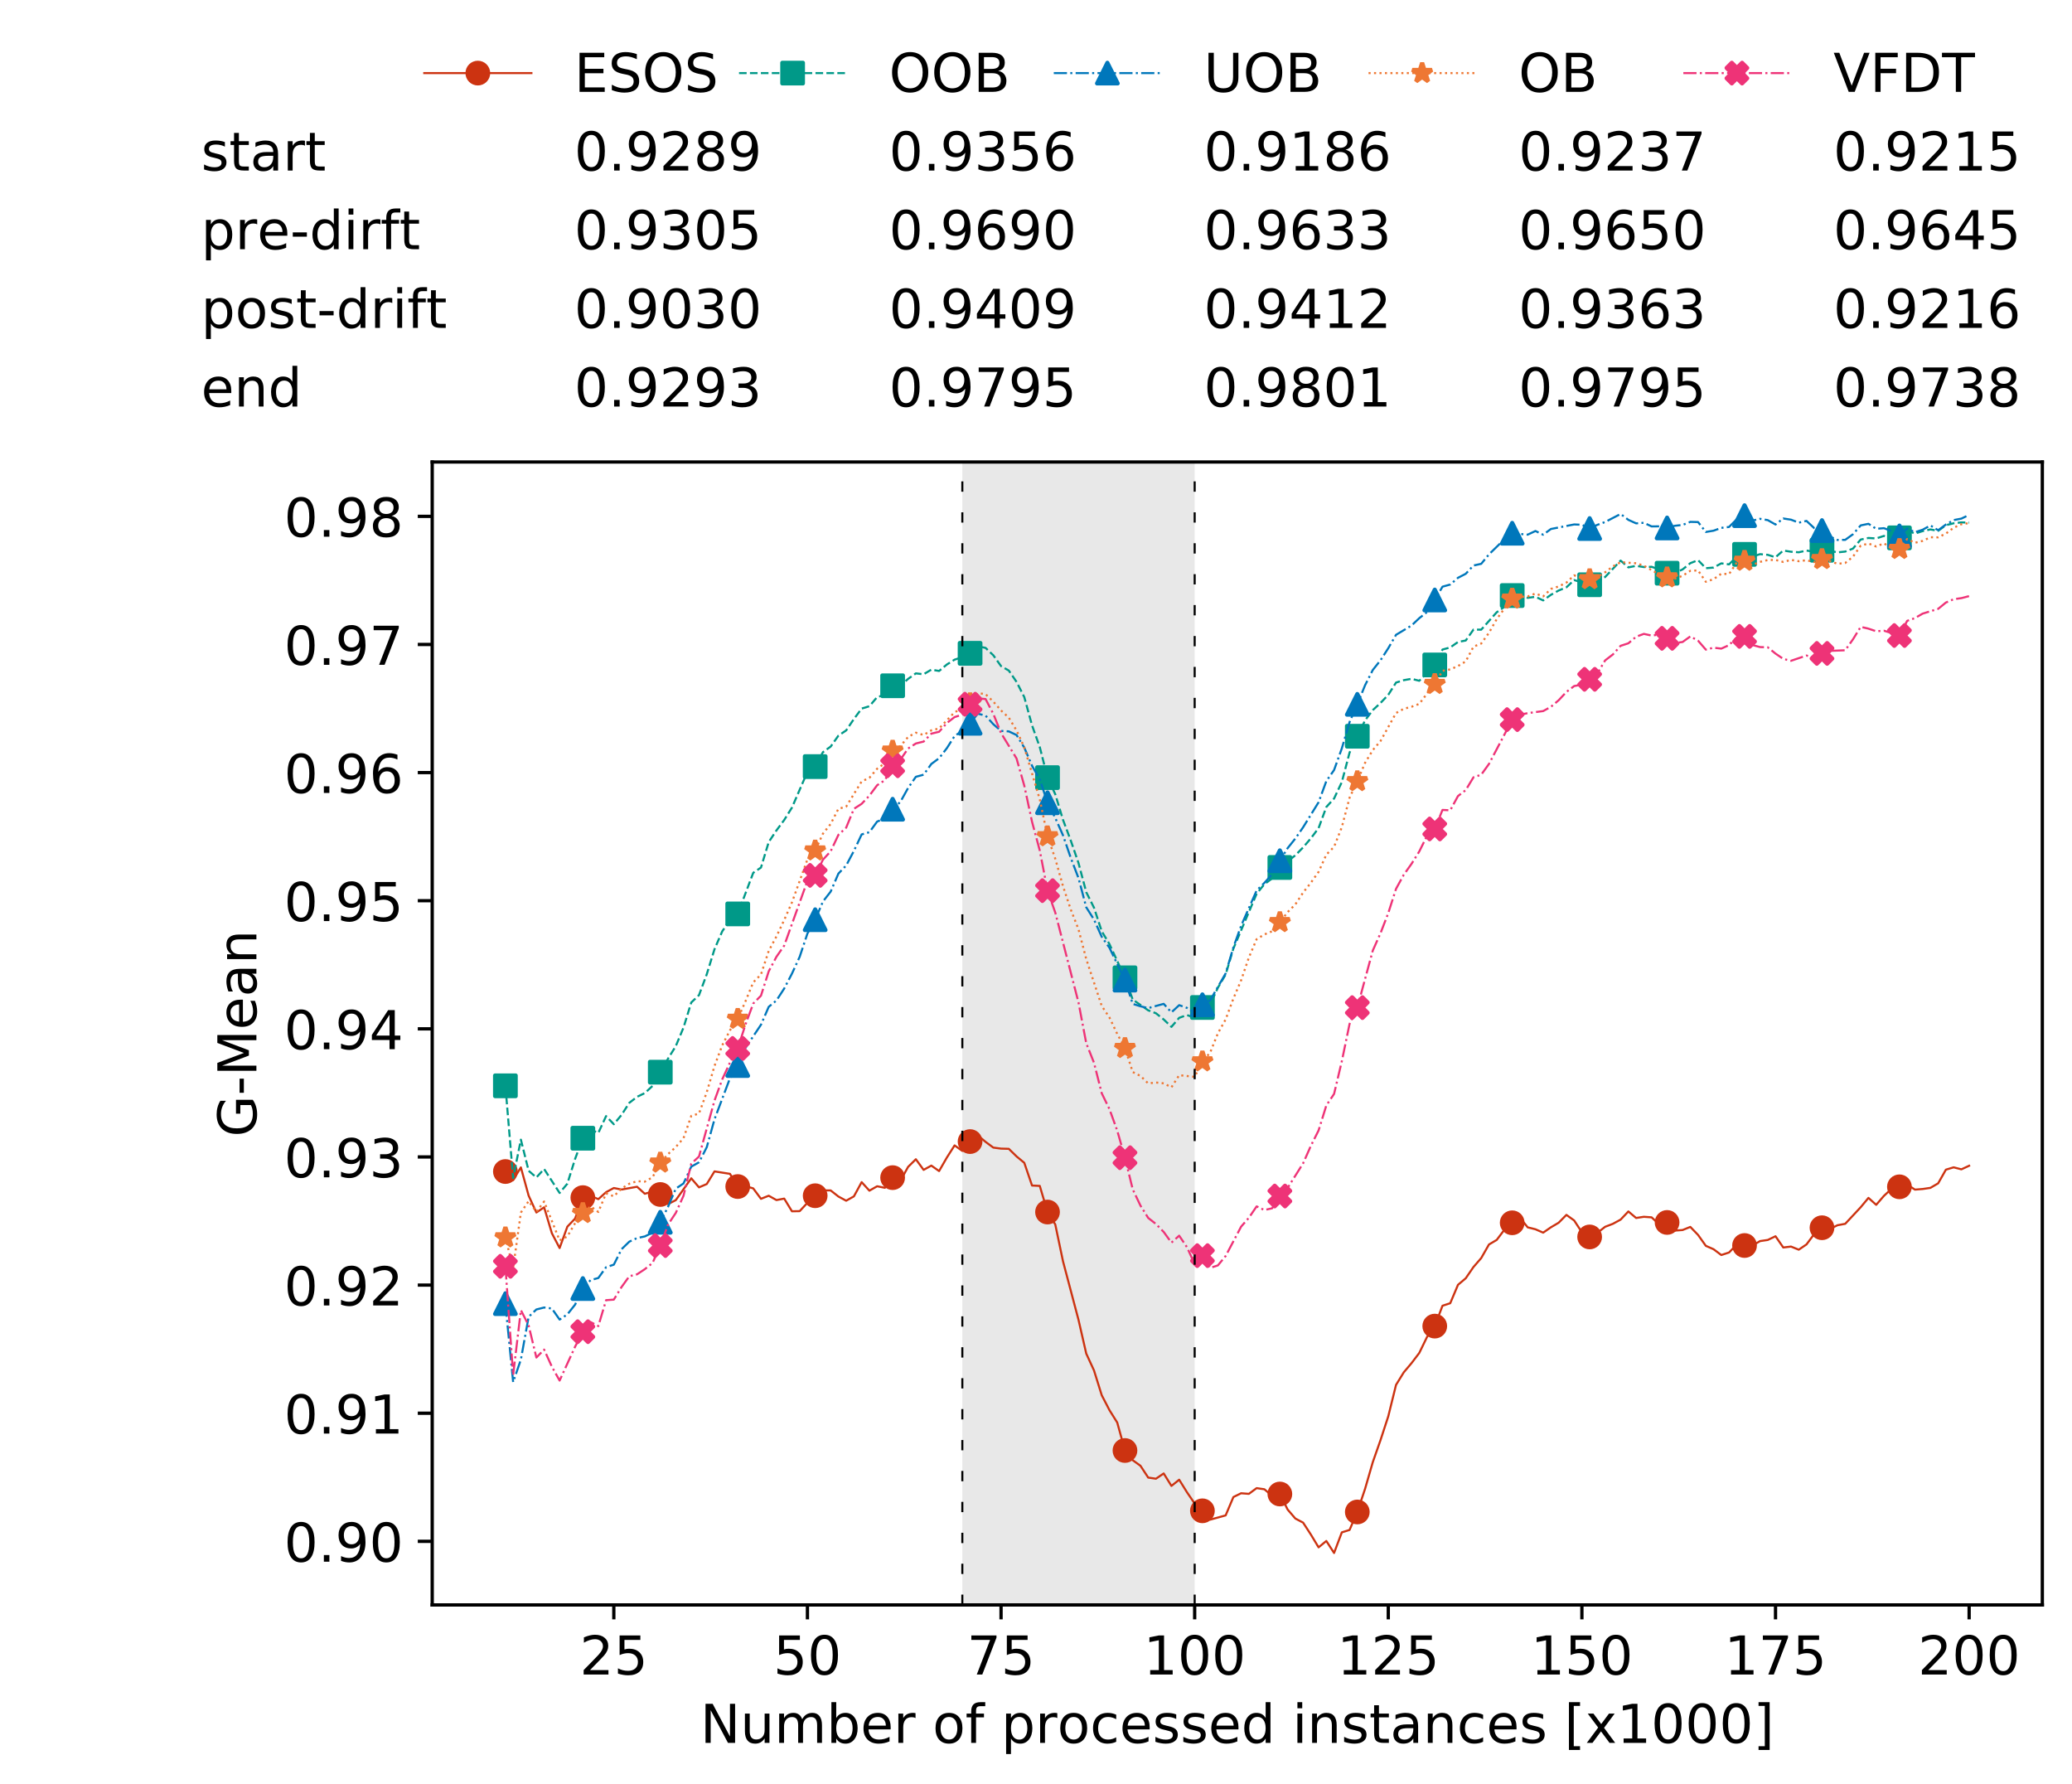 <?xml version="1.0" encoding="utf-8" standalone="no"?>
<!DOCTYPE svg PUBLIC "-//W3C//DTD SVG 1.1//EN"
  "http://www.w3.org/Graphics/SVG/1.1/DTD/svg11.dtd">
<!-- Created with matplotlib (https://matplotlib.org/) -->
<svg height="432.615pt" version="1.1" viewBox="0 0 502.65 432.615" width="502.65pt" xmlns="http://www.w3.org/2000/svg" xmlns:xlink="http://www.w3.org/1999/xlink">
 <defs>
  <style type="text/css">
*{stroke-linecap:butt;stroke-linejoin:round;white-space:pre;}
  </style>
 </defs>
 <g id="figure_1">
  <g id="patch_1">
   <path d="M 0 432.615 
L 502.65 432.615 
L 502.65 0 
L 0 0 
z
" style="fill:#ffffff;"/>
  </g>
  <g id="axes_1">
   <g id="patch_2">
    <path d="M 104.85 389.252 
L 495.45 389.252 
L 495.45 112.052 
L 104.85 112.052 
z
" style="fill:#ffffff;"/>
   </g>
   <g id="patch_3">
    <path clip-path="url(#p81d94392b1)" d="M 289.817 389.252 
L 289.817 112.052 
L 233.453 112.052 
L 233.453 389.252 
z
" style="fill:#d3d3d3;opacity:0.5;"/>
   </g>
   <g id="matplotlib.axis_1">
    <g id="xtick_1">
     <g id="line2d_1">
      <defs>
       <path d="M 0 0 
L 0 3.5 
" id="ma4080ef7f7" style="stroke:#000000;stroke-width:0.8;"/>
      </defs>
      <g>
       <use style="stroke:#000000;stroke-width:0.8;" x="148.908" xlink:href="#ma4080ef7f7" y="389.252"/>
      </g>
     </g>
     <g id="text_1">
      <!-- 25 -->
      <defs>
       <path d="M 19.188 8.297 
L 53.609 8.297 
L 53.609 0 
L 7.328 0 
L 7.328 8.297 
Q 12.938 14.109 22.625 23.891 
Q 32.328 33.688 34.812 36.531 
Q 39.547 41.844 41.422 45.531 
Q 43.312 49.219 43.312 52.781 
Q 43.312 58.594 39.234 62.25 
Q 35.156 65.922 28.609 65.922 
Q 23.969 65.922 18.812 64.312 
Q 13.672 62.703 7.812 59.422 
L 7.812 69.391 
Q 13.766 71.781 18.938 73 
Q 24.125 74.219 28.422 74.219 
Q 39.75 74.219 46.484 68.547 
Q 53.219 62.891 53.219 53.422 
Q 53.219 48.922 51.531 44.891 
Q 49.859 40.875 45.406 35.406 
Q 44.188 33.984 37.641 27.219 
Q 31.109 20.453 19.188 8.297 
z
" id="DejaVuSans-50"/>
       <path d="M 10.797 72.906 
L 49.516 72.906 
L 49.516 64.594 
L 19.828 64.594 
L 19.828 46.734 
Q 21.969 47.469 24.109 47.828 
Q 26.266 48.188 28.422 48.188 
Q 40.625 48.188 47.75 41.5 
Q 54.891 34.812 54.891 23.391 
Q 54.891 11.625 47.562 5.094 
Q 40.234 -1.422 26.906 -1.422 
Q 22.312 -1.422 17.547 -0.641 
Q 12.797 0.141 7.719 1.703 
L 7.719 11.625 
Q 12.109 9.234 16.797 8.062 
Q 21.484 6.891 26.703 6.891 
Q 35.156 6.891 40.078 11.328 
Q 45.016 15.766 45.016 23.391 
Q 45.016 31 40.078 35.438 
Q 35.156 39.891 26.703 39.891 
Q 22.75 39.891 18.812 39.016 
Q 14.891 38.141 10.797 36.281 
z
" id="DejaVuSans-53"/>
      </defs>
      <g transform="translate(140.636 406.13)scale(0.13 -0.13)">
       <use xlink:href="#DejaVuSans-50"/>
       <use x="63.623" xlink:href="#DejaVuSans-53"/>
      </g>
     </g>
    </g>
    <g id="xtick_2">
     <g id="line2d_2">
      <g>
       <use style="stroke:#000000;stroke-width:0.8;" x="195.877" xlink:href="#ma4080ef7f7" y="389.252"/>
      </g>
     </g>
     <g id="text_2">
      <!-- 50 -->
      <defs>
       <path d="M 31.781 66.406 
Q 24.172 66.406 20.328 58.906 
Q 16.5 51.422 16.5 36.375 
Q 16.5 21.391 20.328 13.891 
Q 24.172 6.391 31.781 6.391 
Q 39.453 6.391 43.281 13.891 
Q 47.125 21.391 47.125 36.375 
Q 47.125 51.422 43.281 58.906 
Q 39.453 66.406 31.781 66.406 
z
M 31.781 74.219 
Q 44.047 74.219 50.516 64.516 
Q 56.984 54.828 56.984 36.375 
Q 56.984 17.969 50.516 8.266 
Q 44.047 -1.422 31.781 -1.422 
Q 19.531 -1.422 13.062 8.266 
Q 6.594 17.969 6.594 36.375 
Q 6.594 54.828 13.062 64.516 
Q 19.531 74.219 31.781 74.219 
z
" id="DejaVuSans-48"/>
      </defs>
      <g transform="translate(187.606 406.13)scale(0.13 -0.13)">
       <use xlink:href="#DejaVuSans-53"/>
       <use x="63.623" xlink:href="#DejaVuSans-48"/>
      </g>
     </g>
    </g>
    <g id="xtick_3">
     <g id="line2d_3">
      <g>
       <use style="stroke:#000000;stroke-width:0.8;" x="242.847" xlink:href="#ma4080ef7f7" y="389.252"/>
      </g>
     </g>
     <g id="text_3">
      <!-- 75 -->
      <defs>
       <path d="M 8.203 72.906 
L 55.078 72.906 
L 55.078 68.703 
L 28.609 0 
L 18.312 0 
L 43.219 64.594 
L 8.203 64.594 
z
" id="DejaVuSans-55"/>
      </defs>
      <g transform="translate(234.576 406.13)scale(0.13 -0.13)">
       <use xlink:href="#DejaVuSans-55"/>
       <use x="63.623" xlink:href="#DejaVuSans-53"/>
      </g>
     </g>
    </g>
    <g id="xtick_4">
     <g id="line2d_4">
      <g>
       <use style="stroke:#000000;stroke-width:0.8;" x="289.817" xlink:href="#ma4080ef7f7" y="389.252"/>
      </g>
     </g>
     <g id="text_4">
      <!-- 100 -->
      <defs>
       <path d="M 12.406 8.297 
L 28.516 8.297 
L 28.516 63.922 
L 10.984 60.406 
L 10.984 69.391 
L 28.422 72.906 
L 38.281 72.906 
L 38.281 8.297 
L 54.391 8.297 
L 54.391 0 
L 12.406 0 
z
" id="DejaVuSans-49"/>
      </defs>
      <g transform="translate(277.41 406.13)scale(0.13 -0.13)">
       <use xlink:href="#DejaVuSans-49"/>
       <use x="63.623" xlink:href="#DejaVuSans-48"/>
       <use x="127.246" xlink:href="#DejaVuSans-48"/>
      </g>
     </g>
    </g>
    <g id="xtick_5">
     <g id="line2d_5">
      <g>
       <use style="stroke:#000000;stroke-width:0.8;" x="336.786" xlink:href="#ma4080ef7f7" y="389.252"/>
      </g>
     </g>
     <g id="text_5">
      <!-- 125 -->
      <g transform="translate(324.379 406.13)scale(0.13 -0.13)">
       <use xlink:href="#DejaVuSans-49"/>
       <use x="63.623" xlink:href="#DejaVuSans-50"/>
       <use x="127.246" xlink:href="#DejaVuSans-53"/>
      </g>
     </g>
    </g>
    <g id="xtick_6">
     <g id="line2d_6">
      <g>
       <use style="stroke:#000000;stroke-width:0.8;" x="383.756" xlink:href="#ma4080ef7f7" y="389.252"/>
      </g>
     </g>
     <g id="text_6">
      <!-- 150 -->
      <g transform="translate(371.349 406.13)scale(0.13 -0.13)">
       <use xlink:href="#DejaVuSans-49"/>
       <use x="63.623" xlink:href="#DejaVuSans-53"/>
       <use x="127.246" xlink:href="#DejaVuSans-48"/>
      </g>
     </g>
    </g>
    <g id="xtick_7">
     <g id="line2d_7">
      <g>
       <use style="stroke:#000000;stroke-width:0.8;" x="430.726" xlink:href="#ma4080ef7f7" y="389.252"/>
      </g>
     </g>
     <g id="text_7">
      <!-- 175 -->
      <g transform="translate(418.319 406.13)scale(0.13 -0.13)">
       <use xlink:href="#DejaVuSans-49"/>
       <use x="63.623" xlink:href="#DejaVuSans-55"/>
       <use x="127.246" xlink:href="#DejaVuSans-53"/>
      </g>
     </g>
    </g>
    <g id="xtick_8">
     <g id="line2d_8">
      <g>
       <use style="stroke:#000000;stroke-width:0.8;" x="477.695" xlink:href="#ma4080ef7f7" y="389.252"/>
      </g>
     </g>
     <g id="text_8">
      <!-- 200 -->
      <g transform="translate(465.289 406.13)scale(0.13 -0.13)">
       <use xlink:href="#DejaVuSans-50"/>
       <use x="63.623" xlink:href="#DejaVuSans-48"/>
       <use x="127.246" xlink:href="#DejaVuSans-48"/>
      </g>
     </g>
    </g>
    <g id="text_9">
     <!-- Number of processed instances [x1000] -->
     <defs>
      <path d="M 9.812 72.906 
L 23.094 72.906 
L 55.422 11.922 
L 55.422 72.906 
L 64.984 72.906 
L 64.984 0 
L 51.703 0 
L 19.391 60.984 
L 19.391 0 
L 9.812 0 
z
" id="DejaVuSans-78"/>
      <path d="M 8.5 21.578 
L 8.5 54.688 
L 17.484 54.688 
L 17.484 21.922 
Q 17.484 14.156 20.5 10.266 
Q 23.531 6.391 29.594 6.391 
Q 36.859 6.391 41.078 11.031 
Q 45.312 15.672 45.312 23.688 
L 45.312 54.688 
L 54.297 54.688 
L 54.297 0 
L 45.312 0 
L 45.312 8.406 
Q 42.047 3.422 37.719 1 
Q 33.406 -1.422 27.688 -1.422 
Q 18.266 -1.422 13.375 4.438 
Q 8.5 10.297 8.5 21.578 
z
M 31.109 56 
z
" id="DejaVuSans-117"/>
      <path d="M 52 44.188 
Q 55.375 50.25 60.062 53.125 
Q 64.75 56 71.094 56 
Q 79.641 56 84.281 50.016 
Q 88.922 44.047 88.922 33.016 
L 88.922 0 
L 79.891 0 
L 79.891 32.719 
Q 79.891 40.578 77.094 44.375 
Q 74.312 48.188 68.609 48.188 
Q 61.625 48.188 57.562 43.547 
Q 53.516 38.922 53.516 30.906 
L 53.516 0 
L 44.484 0 
L 44.484 32.719 
Q 44.484 40.625 41.703 44.406 
Q 38.922 48.188 33.109 48.188 
Q 26.219 48.188 22.156 43.531 
Q 18.109 38.875 18.109 30.906 
L 18.109 0 
L 9.078 0 
L 9.078 54.688 
L 18.109 54.688 
L 18.109 46.188 
Q 21.188 51.219 25.484 53.609 
Q 29.781 56 35.688 56 
Q 41.656 56 45.828 52.969 
Q 50 49.953 52 44.188 
z
" id="DejaVuSans-109"/>
      <path d="M 48.688 27.297 
Q 48.688 37.203 44.609 42.844 
Q 40.531 48.484 33.406 48.484 
Q 26.266 48.484 22.188 42.844 
Q 18.109 37.203 18.109 27.297 
Q 18.109 17.391 22.188 11.75 
Q 26.266 6.109 33.406 6.109 
Q 40.531 6.109 44.609 11.75 
Q 48.688 17.391 48.688 27.297 
z
M 18.109 46.391 
Q 20.953 51.266 25.266 53.625 
Q 29.594 56 35.594 56 
Q 45.562 56 51.781 48.094 
Q 58.016 40.188 58.016 27.297 
Q 58.016 14.406 51.781 6.484 
Q 45.562 -1.422 35.594 -1.422 
Q 29.594 -1.422 25.266 0.953 
Q 20.953 3.328 18.109 8.203 
L 18.109 0 
L 9.078 0 
L 9.078 75.984 
L 18.109 75.984 
z
" id="DejaVuSans-98"/>
      <path d="M 56.203 29.594 
L 56.203 25.203 
L 14.891 25.203 
Q 15.484 15.922 20.484 11.062 
Q 25.484 6.203 34.422 6.203 
Q 39.594 6.203 44.453 7.469 
Q 49.312 8.734 54.109 11.281 
L 54.109 2.781 
Q 49.266 0.734 44.188 -0.344 
Q 39.109 -1.422 33.891 -1.422 
Q 20.797 -1.422 13.156 6.188 
Q 5.516 13.812 5.516 26.812 
Q 5.516 40.234 12.766 48.109 
Q 20.016 56 32.328 56 
Q 43.359 56 49.781 48.891 
Q 56.203 41.797 56.203 29.594 
z
M 47.219 32.234 
Q 47.125 39.594 43.094 43.984 
Q 39.062 48.391 32.422 48.391 
Q 24.906 48.391 20.391 44.141 
Q 15.875 39.891 15.188 32.172 
z
" id="DejaVuSans-101"/>
      <path d="M 41.109 46.297 
Q 39.594 47.172 37.812 47.578 
Q 36.031 48 33.891 48 
Q 26.266 48 22.188 43.047 
Q 18.109 38.094 18.109 28.812 
L 18.109 0 
L 9.078 0 
L 9.078 54.688 
L 18.109 54.688 
L 18.109 46.188 
Q 20.953 51.172 25.484 53.578 
Q 30.031 56 36.531 56 
Q 37.453 56 38.578 55.875 
Q 39.703 55.766 41.062 55.516 
z
" id="DejaVuSans-114"/>
      <path id="DejaVuSans-32"/>
      <path d="M 30.609 48.391 
Q 23.391 48.391 19.188 42.75 
Q 14.984 37.109 14.984 27.297 
Q 14.984 17.484 19.156 11.844 
Q 23.344 6.203 30.609 6.203 
Q 37.797 6.203 41.984 11.859 
Q 46.188 17.531 46.188 27.297 
Q 46.188 37.016 41.984 42.703 
Q 37.797 48.391 30.609 48.391 
z
M 30.609 56 
Q 42.328 56 49.016 48.375 
Q 55.719 40.766 55.719 27.297 
Q 55.719 13.875 49.016 6.219 
Q 42.328 -1.422 30.609 -1.422 
Q 18.844 -1.422 12.172 6.219 
Q 5.516 13.875 5.516 27.297 
Q 5.516 40.766 12.172 48.375 
Q 18.844 56 30.609 56 
z
" id="DejaVuSans-111"/>
      <path d="M 37.109 75.984 
L 37.109 68.5 
L 28.516 68.5 
Q 23.688 68.5 21.797 66.547 
Q 19.922 64.594 19.922 59.516 
L 19.922 54.688 
L 34.719 54.688 
L 34.719 47.703 
L 19.922 47.703 
L 19.922 0 
L 10.891 0 
L 10.891 47.703 
L 2.297 47.703 
L 2.297 54.688 
L 10.891 54.688 
L 10.891 58.5 
Q 10.891 67.625 15.141 71.797 
Q 19.391 75.984 28.609 75.984 
z
" id="DejaVuSans-102"/>
      <path d="M 18.109 8.203 
L 18.109 -20.797 
L 9.078 -20.797 
L 9.078 54.688 
L 18.109 54.688 
L 18.109 46.391 
Q 20.953 51.266 25.266 53.625 
Q 29.594 56 35.594 56 
Q 45.562 56 51.781 48.094 
Q 58.016 40.188 58.016 27.297 
Q 58.016 14.406 51.781 6.484 
Q 45.562 -1.422 35.594 -1.422 
Q 29.594 -1.422 25.266 0.953 
Q 20.953 3.328 18.109 8.203 
z
M 48.688 27.297 
Q 48.688 37.203 44.609 42.844 
Q 40.531 48.484 33.406 48.484 
Q 26.266 48.484 22.188 42.844 
Q 18.109 37.203 18.109 27.297 
Q 18.109 17.391 22.188 11.75 
Q 26.266 6.109 33.406 6.109 
Q 40.531 6.109 44.609 11.75 
Q 48.688 17.391 48.688 27.297 
z
" id="DejaVuSans-112"/>
      <path d="M 48.781 52.594 
L 48.781 44.188 
Q 44.969 46.297 41.141 47.344 
Q 37.312 48.391 33.406 48.391 
Q 24.656 48.391 19.812 42.844 
Q 14.984 37.312 14.984 27.297 
Q 14.984 17.281 19.812 11.734 
Q 24.656 6.203 33.406 6.203 
Q 37.312 6.203 41.141 7.25 
Q 44.969 8.297 48.781 10.406 
L 48.781 2.094 
Q 45.016 0.344 40.984 -0.531 
Q 36.969 -1.422 32.422 -1.422 
Q 20.062 -1.422 12.781 6.344 
Q 5.516 14.109 5.516 27.297 
Q 5.516 40.672 12.859 48.328 
Q 20.219 56 33.016 56 
Q 37.156 56 41.109 55.141 
Q 45.062 54.297 48.781 52.594 
z
" id="DejaVuSans-99"/>
      <path d="M 44.281 53.078 
L 44.281 44.578 
Q 40.484 46.531 36.375 47.5 
Q 32.281 48.484 27.875 48.484 
Q 21.188 48.484 17.844 46.438 
Q 14.5 44.391 14.5 40.281 
Q 14.5 37.156 16.891 35.375 
Q 19.281 33.594 26.516 31.984 
L 29.594 31.297 
Q 39.156 29.25 43.188 25.516 
Q 47.219 21.781 47.219 15.094 
Q 47.219 7.469 41.188 3.016 
Q 35.156 -1.422 24.609 -1.422 
Q 20.219 -1.422 15.453 -0.562 
Q 10.688 0.297 5.422 2 
L 5.422 11.281 
Q 10.406 8.688 15.234 7.391 
Q 20.062 6.109 24.812 6.109 
Q 31.156 6.109 34.562 8.281 
Q 37.984 10.453 37.984 14.406 
Q 37.984 18.062 35.516 20.016 
Q 33.062 21.969 24.703 23.781 
L 21.578 24.516 
Q 13.234 26.266 9.516 29.906 
Q 5.812 33.547 5.812 39.891 
Q 5.812 47.609 11.281 51.797 
Q 16.75 56 26.812 56 
Q 31.781 56 36.172 55.266 
Q 40.578 54.547 44.281 53.078 
z
" id="DejaVuSans-115"/>
      <path d="M 45.406 46.391 
L 45.406 75.984 
L 54.391 75.984 
L 54.391 0 
L 45.406 0 
L 45.406 8.203 
Q 42.578 3.328 38.25 0.953 
Q 33.938 -1.422 27.875 -1.422 
Q 17.969 -1.422 11.734 6.484 
Q 5.516 14.406 5.516 27.297 
Q 5.516 40.188 11.734 48.094 
Q 17.969 56 27.875 56 
Q 33.938 56 38.25 53.625 
Q 42.578 51.266 45.406 46.391 
z
M 14.797 27.297 
Q 14.797 17.391 18.875 11.75 
Q 22.953 6.109 30.078 6.109 
Q 37.203 6.109 41.297 11.75 
Q 45.406 17.391 45.406 27.297 
Q 45.406 37.203 41.297 42.844 
Q 37.203 48.484 30.078 48.484 
Q 22.953 48.484 18.875 42.844 
Q 14.797 37.203 14.797 27.297 
z
" id="DejaVuSans-100"/>
      <path d="M 9.422 54.688 
L 18.406 54.688 
L 18.406 0 
L 9.422 0 
z
M 9.422 75.984 
L 18.406 75.984 
L 18.406 64.594 
L 9.422 64.594 
z
" id="DejaVuSans-105"/>
      <path d="M 54.891 33.016 
L 54.891 0 
L 45.906 0 
L 45.906 32.719 
Q 45.906 40.484 42.875 44.328 
Q 39.844 48.188 33.797 48.188 
Q 26.516 48.188 22.312 43.547 
Q 18.109 38.922 18.109 30.906 
L 18.109 0 
L 9.078 0 
L 9.078 54.688 
L 18.109 54.688 
L 18.109 46.188 
Q 21.344 51.125 25.703 53.562 
Q 30.078 56 35.797 56 
Q 45.219 56 50.047 50.172 
Q 54.891 44.344 54.891 33.016 
z
" id="DejaVuSans-110"/>
      <path d="M 18.312 70.219 
L 18.312 54.688 
L 36.812 54.688 
L 36.812 47.703 
L 18.312 47.703 
L 18.312 18.016 
Q 18.312 11.328 20.141 9.422 
Q 21.969 7.516 27.594 7.516 
L 36.812 7.516 
L 36.812 0 
L 27.594 0 
Q 17.188 0 13.234 3.875 
Q 9.281 7.766 9.281 18.016 
L 9.281 47.703 
L 2.688 47.703 
L 2.688 54.688 
L 9.281 54.688 
L 9.281 70.219 
z
" id="DejaVuSans-116"/>
      <path d="M 34.281 27.484 
Q 23.391 27.484 19.188 25 
Q 14.984 22.516 14.984 16.5 
Q 14.984 11.719 18.141 8.906 
Q 21.297 6.109 26.703 6.109 
Q 34.188 6.109 38.703 11.406 
Q 43.219 16.703 43.219 25.484 
L 43.219 27.484 
z
M 52.203 31.203 
L 52.203 0 
L 43.219 0 
L 43.219 8.297 
Q 40.141 3.328 35.547 0.953 
Q 30.953 -1.422 24.312 -1.422 
Q 15.922 -1.422 10.953 3.297 
Q 6 8.016 6 15.922 
Q 6 25.141 12.172 29.828 
Q 18.359 34.516 30.609 34.516 
L 43.219 34.516 
L 43.219 35.406 
Q 43.219 41.609 39.141 45 
Q 35.062 48.391 27.688 48.391 
Q 23 48.391 18.547 47.266 
Q 14.109 46.141 10.016 43.891 
L 10.016 52.203 
Q 14.938 54.109 19.578 55.047 
Q 24.219 56 28.609 56 
Q 40.484 56 46.344 49.844 
Q 52.203 43.703 52.203 31.203 
z
" id="DejaVuSans-97"/>
      <path d="M 8.594 75.984 
L 29.297 75.984 
L 29.297 69 
L 17.578 69 
L 17.578 -6.203 
L 29.297 -6.203 
L 29.297 -13.188 
L 8.594 -13.188 
z
" id="DejaVuSans-91"/>
      <path d="M 54.891 54.688 
L 35.109 28.078 
L 55.906 0 
L 45.312 0 
L 29.391 21.484 
L 13.484 0 
L 2.875 0 
L 24.125 28.609 
L 4.688 54.688 
L 15.281 54.688 
L 29.781 35.203 
L 44.281 54.688 
z
" id="DejaVuSans-120"/>
      <path d="M 30.422 75.984 
L 30.422 -13.188 
L 9.719 -13.188 
L 9.719 -6.203 
L 21.391 -6.203 
L 21.391 69 
L 9.719 69 
L 9.719 75.984 
z
" id="DejaVuSans-93"/>
     </defs>
     <g transform="translate(169.881 422.711)scale(0.13 -0.13)">
      <use xlink:href="#DejaVuSans-78"/>
      <use x="74.805" xlink:href="#DejaVuSans-117"/>
      <use x="138.184" xlink:href="#DejaVuSans-109"/>
      <use x="235.596" xlink:href="#DejaVuSans-98"/>
      <use x="299.072" xlink:href="#DejaVuSans-101"/>
      <use x="360.596" xlink:href="#DejaVuSans-114"/>
      <use x="401.709" xlink:href="#DejaVuSans-32"/>
      <use x="433.496" xlink:href="#DejaVuSans-111"/>
      <use x="494.678" xlink:href="#DejaVuSans-102"/>
      <use x="529.883" xlink:href="#DejaVuSans-32"/>
      <use x="561.67" xlink:href="#DejaVuSans-112"/>
      <use x="625.146" xlink:href="#DejaVuSans-114"/>
      <use x="666.229" xlink:href="#DejaVuSans-111"/>
      <use x="727.41" xlink:href="#DejaVuSans-99"/>
      <use x="782.391" xlink:href="#DejaVuSans-101"/>
      <use x="843.914" xlink:href="#DejaVuSans-115"/>
      <use x="896.014" xlink:href="#DejaVuSans-115"/>
      <use x="948.113" xlink:href="#DejaVuSans-101"/>
      <use x="1009.637" xlink:href="#DejaVuSans-100"/>
      <use x="1073.113" xlink:href="#DejaVuSans-32"/>
      <use x="1104.9" xlink:href="#DejaVuSans-105"/>
      <use x="1132.684" xlink:href="#DejaVuSans-110"/>
      <use x="1196.062" xlink:href="#DejaVuSans-115"/>
      <use x="1248.162" xlink:href="#DejaVuSans-116"/>
      <use x="1287.371" xlink:href="#DejaVuSans-97"/>
      <use x="1348.65" xlink:href="#DejaVuSans-110"/>
      <use x="1412.029" xlink:href="#DejaVuSans-99"/>
      <use x="1467.01" xlink:href="#DejaVuSans-101"/>
      <use x="1528.533" xlink:href="#DejaVuSans-115"/>
      <use x="1580.633" xlink:href="#DejaVuSans-32"/>
      <use x="1612.42" xlink:href="#DejaVuSans-91"/>
      <use x="1651.434" xlink:href="#DejaVuSans-120"/>
      <use x="1710.613" xlink:href="#DejaVuSans-49"/>
      <use x="1774.236" xlink:href="#DejaVuSans-48"/>
      <use x="1837.859" xlink:href="#DejaVuSans-48"/>
      <use x="1901.482" xlink:href="#DejaVuSans-48"/>
      <use x="1965.105" xlink:href="#DejaVuSans-93"/>
     </g>
    </g>
   </g>
   <g id="matplotlib.axis_2">
    <g id="ytick_1">
     <g id="line2d_9">
      <defs>
       <path d="M 0 0 
L -3.5 0 
" id="ma6148abd47" style="stroke:#000000;stroke-width:0.8;"/>
      </defs>
      <g>
       <use style="stroke:#000000;stroke-width:0.8;" x="104.85" xlink:href="#ma6148abd47" y="373.825"/>
      </g>
     </g>
     <g id="text_10">
      <!-- 0.90 -->
      <defs>
       <path d="M 10.688 12.406 
L 21 12.406 
L 21 0 
L 10.688 0 
z
" id="DejaVuSans-46"/>
       <path d="M 10.984 1.516 
L 10.984 10.5 
Q 14.703 8.734 18.5 7.812 
Q 22.312 6.891 25.984 6.891 
Q 35.75 6.891 40.891 13.453 
Q 46.047 20.016 46.781 33.406 
Q 43.953 29.203 39.594 26.953 
Q 35.25 24.703 29.984 24.703 
Q 19.047 24.703 12.672 31.312 
Q 6.297 37.938 6.297 49.422 
Q 6.297 60.641 12.938 67.422 
Q 19.578 74.219 30.609 74.219 
Q 43.266 74.219 49.922 64.516 
Q 56.594 54.828 56.594 36.375 
Q 56.594 19.141 48.406 8.859 
Q 40.234 -1.422 26.422 -1.422 
Q 22.703 -1.422 18.891 -0.688 
Q 15.094 0.047 10.984 1.516 
z
M 30.609 32.422 
Q 37.25 32.422 41.125 36.953 
Q 45.016 41.5 45.016 49.422 
Q 45.016 57.281 41.125 61.844 
Q 37.25 66.406 30.609 66.406 
Q 23.969 66.406 20.094 61.844 
Q 16.219 57.281 16.219 49.422 
Q 16.219 41.5 20.094 36.953 
Q 23.969 32.422 30.609 32.422 
z
" id="DejaVuSans-57"/>
      </defs>
      <g transform="translate(68.905 378.764)scale(0.13 -0.13)">
       <use xlink:href="#DejaVuSans-48"/>
       <use x="63.623" xlink:href="#DejaVuSans-46"/>
       <use x="95.41" xlink:href="#DejaVuSans-57"/>
       <use x="159.033" xlink:href="#DejaVuSans-48"/>
      </g>
     </g>
    </g>
    <g id="ytick_2">
     <g id="line2d_10">
      <g>
       <use style="stroke:#000000;stroke-width:0.8;" x="104.85" xlink:href="#ma6148abd47" y="342.751"/>
      </g>
     </g>
     <g id="text_11">
      <!-- 0.91 -->
      <g transform="translate(68.905 347.69)scale(0.13 -0.13)">
       <use xlink:href="#DejaVuSans-48"/>
       <use x="63.623" xlink:href="#DejaVuSans-46"/>
       <use x="95.41" xlink:href="#DejaVuSans-57"/>
       <use x="159.033" xlink:href="#DejaVuSans-49"/>
      </g>
     </g>
    </g>
    <g id="ytick_3">
     <g id="line2d_11">
      <g>
       <use style="stroke:#000000;stroke-width:0.8;" x="104.85" xlink:href="#ma6148abd47" y="311.676"/>
      </g>
     </g>
     <g id="text_12">
      <!-- 0.92 -->
      <g transform="translate(68.905 316.615)scale(0.13 -0.13)">
       <use xlink:href="#DejaVuSans-48"/>
       <use x="63.623" xlink:href="#DejaVuSans-46"/>
       <use x="95.41" xlink:href="#DejaVuSans-57"/>
       <use x="159.033" xlink:href="#DejaVuSans-50"/>
      </g>
     </g>
    </g>
    <g id="ytick_4">
     <g id="line2d_12">
      <g>
       <use style="stroke:#000000;stroke-width:0.8;" x="104.85" xlink:href="#ma6148abd47" y="280.602"/>
      </g>
     </g>
     <g id="text_13">
      <!-- 0.93 -->
      <defs>
       <path d="M 40.578 39.312 
Q 47.656 37.797 51.625 33 
Q 55.609 28.219 55.609 21.188 
Q 55.609 10.406 48.188 4.484 
Q 40.766 -1.422 27.094 -1.422 
Q 22.516 -1.422 17.656 -0.516 
Q 12.797 0.391 7.625 2.203 
L 7.625 11.719 
Q 11.719 9.328 16.594 8.109 
Q 21.484 6.891 26.812 6.891 
Q 36.078 6.891 40.938 10.547 
Q 45.797 14.203 45.797 21.188 
Q 45.797 27.641 41.281 31.266 
Q 36.766 34.906 28.719 34.906 
L 20.219 34.906 
L 20.219 43.016 
L 29.109 43.016 
Q 36.375 43.016 40.234 45.922 
Q 44.094 48.828 44.094 54.297 
Q 44.094 59.906 40.109 62.906 
Q 36.141 65.922 28.719 65.922 
Q 24.656 65.922 20.016 65.031 
Q 15.375 64.156 9.812 62.312 
L 9.812 71.094 
Q 15.438 72.656 20.344 73.438 
Q 25.25 74.219 29.594 74.219 
Q 40.828 74.219 47.359 69.109 
Q 53.906 64.016 53.906 55.328 
Q 53.906 49.266 50.438 45.094 
Q 46.969 40.922 40.578 39.312 
z
" id="DejaVuSans-51"/>
      </defs>
      <g transform="translate(68.905 285.541)scale(0.13 -0.13)">
       <use xlink:href="#DejaVuSans-48"/>
       <use x="63.623" xlink:href="#DejaVuSans-46"/>
       <use x="95.41" xlink:href="#DejaVuSans-57"/>
       <use x="159.033" xlink:href="#DejaVuSans-51"/>
      </g>
     </g>
    </g>
    <g id="ytick_5">
     <g id="line2d_13">
      <g>
       <use style="stroke:#000000;stroke-width:0.8;" x="104.85" xlink:href="#ma6148abd47" y="249.528"/>
      </g>
     </g>
     <g id="text_14">
      <!-- 0.94 -->
      <defs>
       <path d="M 37.797 64.312 
L 12.891 25.391 
L 37.797 25.391 
z
M 35.203 72.906 
L 47.609 72.906 
L 47.609 25.391 
L 58.016 25.391 
L 58.016 17.188 
L 47.609 17.188 
L 47.609 0 
L 37.797 0 
L 37.797 17.188 
L 4.891 17.188 
L 4.891 26.703 
z
" id="DejaVuSans-52"/>
      </defs>
      <g transform="translate(68.905 254.466)scale(0.13 -0.13)">
       <use xlink:href="#DejaVuSans-48"/>
       <use x="63.623" xlink:href="#DejaVuSans-46"/>
       <use x="95.41" xlink:href="#DejaVuSans-57"/>
       <use x="159.033" xlink:href="#DejaVuSans-52"/>
      </g>
     </g>
    </g>
    <g id="ytick_6">
     <g id="line2d_14">
      <g>
       <use style="stroke:#000000;stroke-width:0.8;" x="104.85" xlink:href="#ma6148abd47" y="218.453"/>
      </g>
     </g>
     <g id="text_15">
      <!-- 0.95 -->
      <g transform="translate(68.905 223.392)scale(0.13 -0.13)">
       <use xlink:href="#DejaVuSans-48"/>
       <use x="63.623" xlink:href="#DejaVuSans-46"/>
       <use x="95.41" xlink:href="#DejaVuSans-57"/>
       <use x="159.033" xlink:href="#DejaVuSans-53"/>
      </g>
     </g>
    </g>
    <g id="ytick_7">
     <g id="line2d_15">
      <g>
       <use style="stroke:#000000;stroke-width:0.8;" x="104.85" xlink:href="#ma6148abd47" y="187.379"/>
      </g>
     </g>
     <g id="text_16">
      <!-- 0.96 -->
      <defs>
       <path d="M 33.016 40.375 
Q 26.375 40.375 22.484 35.828 
Q 18.609 31.297 18.609 23.391 
Q 18.609 15.531 22.484 10.953 
Q 26.375 6.391 33.016 6.391 
Q 39.656 6.391 43.531 10.953 
Q 47.406 15.531 47.406 23.391 
Q 47.406 31.297 43.531 35.828 
Q 39.656 40.375 33.016 40.375 
z
M 52.594 71.297 
L 52.594 62.312 
Q 48.875 64.062 45.094 64.984 
Q 41.312 65.922 37.594 65.922 
Q 27.828 65.922 22.672 59.328 
Q 17.531 52.734 16.797 39.406 
Q 19.672 43.656 24.016 45.922 
Q 28.375 48.188 33.594 48.188 
Q 44.578 48.188 50.953 41.516 
Q 57.328 34.859 57.328 23.391 
Q 57.328 12.156 50.688 5.359 
Q 44.047 -1.422 33.016 -1.422 
Q 20.359 -1.422 13.672 8.266 
Q 6.984 17.969 6.984 36.375 
Q 6.984 53.656 15.188 63.938 
Q 23.391 74.219 37.203 74.219 
Q 40.922 74.219 44.703 73.484 
Q 48.484 72.75 52.594 71.297 
z
" id="DejaVuSans-54"/>
      </defs>
      <g transform="translate(68.905 192.318)scale(0.13 -0.13)">
       <use xlink:href="#DejaVuSans-48"/>
       <use x="63.623" xlink:href="#DejaVuSans-46"/>
       <use x="95.41" xlink:href="#DejaVuSans-57"/>
       <use x="159.033" xlink:href="#DejaVuSans-54"/>
      </g>
     </g>
    </g>
    <g id="ytick_8">
     <g id="line2d_16">
      <g>
       <use style="stroke:#000000;stroke-width:0.8;" x="104.85" xlink:href="#ma6148abd47" y="156.304"/>
      </g>
     </g>
     <g id="text_17">
      <!-- 0.97 -->
      <g transform="translate(68.905 161.243)scale(0.13 -0.13)">
       <use xlink:href="#DejaVuSans-48"/>
       <use x="63.623" xlink:href="#DejaVuSans-46"/>
       <use x="95.41" xlink:href="#DejaVuSans-57"/>
       <use x="159.033" xlink:href="#DejaVuSans-55"/>
      </g>
     </g>
    </g>
    <g id="ytick_9">
     <g id="line2d_17">
      <g>
       <use style="stroke:#000000;stroke-width:0.8;" x="104.85" xlink:href="#ma6148abd47" y="125.23"/>
      </g>
     </g>
     <g id="text_18">
      <!-- 0.98 -->
      <defs>
       <path d="M 31.781 34.625 
Q 24.75 34.625 20.719 30.859 
Q 16.703 27.094 16.703 20.516 
Q 16.703 13.922 20.719 10.156 
Q 24.75 6.391 31.781 6.391 
Q 38.812 6.391 42.859 10.172 
Q 46.922 13.969 46.922 20.516 
Q 46.922 27.094 42.891 30.859 
Q 38.875 34.625 31.781 34.625 
z
M 21.922 38.812 
Q 15.578 40.375 12.031 44.719 
Q 8.5 49.078 8.5 55.328 
Q 8.5 64.062 14.719 69.141 
Q 20.953 74.219 31.781 74.219 
Q 42.672 74.219 48.875 69.141 
Q 55.078 64.062 55.078 55.328 
Q 55.078 49.078 51.531 44.719 
Q 48 40.375 41.703 38.812 
Q 48.828 37.156 52.797 32.312 
Q 56.781 27.484 56.781 20.516 
Q 56.781 9.906 50.312 4.234 
Q 43.844 -1.422 31.781 -1.422 
Q 19.734 -1.422 13.25 4.234 
Q 6.781 9.906 6.781 20.516 
Q 6.781 27.484 10.781 32.312 
Q 14.797 37.156 21.922 38.812 
z
M 18.312 54.391 
Q 18.312 48.734 21.844 45.562 
Q 25.391 42.391 31.781 42.391 
Q 38.141 42.391 41.719 45.562 
Q 45.312 48.734 45.312 54.391 
Q 45.312 60.062 41.719 63.234 
Q 38.141 66.406 31.781 66.406 
Q 25.391 66.406 21.844 63.234 
Q 18.312 60.062 18.312 54.391 
z
" id="DejaVuSans-56"/>
      </defs>
      <g transform="translate(68.905 130.169)scale(0.13 -0.13)">
       <use xlink:href="#DejaVuSans-48"/>
       <use x="63.623" xlink:href="#DejaVuSans-46"/>
       <use x="95.41" xlink:href="#DejaVuSans-57"/>
       <use x="159.033" xlink:href="#DejaVuSans-56"/>
      </g>
     </g>
    </g>
    <g id="text_19">
     <!-- G-Mean -->
     <defs>
      <path d="M 59.516 10.406 
L 59.516 29.984 
L 43.406 29.984 
L 43.406 38.094 
L 69.281 38.094 
L 69.281 6.781 
Q 63.578 2.734 56.688 0.656 
Q 49.812 -1.422 42 -1.422 
Q 24.906 -1.422 15.25 8.562 
Q 5.609 18.562 5.609 36.375 
Q 5.609 54.25 15.25 64.234 
Q 24.906 74.219 42 74.219 
Q 49.125 74.219 55.547 72.453 
Q 61.969 70.703 67.391 67.281 
L 67.391 56.781 
Q 61.922 61.422 55.766 63.766 
Q 49.609 66.109 42.828 66.109 
Q 29.438 66.109 22.719 58.641 
Q 16.016 51.172 16.016 36.375 
Q 16.016 21.625 22.719 14.156 
Q 29.438 6.688 42.828 6.688 
Q 48.047 6.688 52.141 7.594 
Q 56.25 8.5 59.516 10.406 
z
" id="DejaVuSans-71"/>
      <path d="M 4.891 31.391 
L 31.203 31.391 
L 31.203 23.391 
L 4.891 23.391 
z
" id="DejaVuSans-45"/>
      <path d="M 9.812 72.906 
L 24.516 72.906 
L 43.109 23.297 
L 61.812 72.906 
L 76.516 72.906 
L 76.516 0 
L 66.891 0 
L 66.891 64.016 
L 48.094 14.016 
L 38.188 14.016 
L 19.391 64.016 
L 19.391 0 
L 9.812 0 
z
" id="DejaVuSans-77"/>
     </defs>
     <g transform="translate(62.201 275.744)rotate(-90)scale(0.13 -0.13)">
      <use xlink:href="#DejaVuSans-71"/>
      <use x="77.49" xlink:href="#DejaVuSans-45"/>
      <use x="113.574" xlink:href="#DejaVuSans-77"/>
      <use x="199.854" xlink:href="#DejaVuSans-101"/>
      <use x="261.377" xlink:href="#DejaVuSans-97"/>
      <use x="322.656" xlink:href="#DejaVuSans-110"/>
     </g>
    </g>
   </g>
   <g id="line2d_18"/>
   <g id="line2d_19"/>
   <g id="line2d_20"/>
   <g id="line2d_21"/>
   <g id="line2d_22"/>
   <g id="line2d_23">
    <path clip-path="url(#p81d94392b1)" d="M 122.605 284.136 
L 124.483 286.197 
L 126.362 283.134 
L 128.241 289.981 
L 130.12 294.069 
L 131.998 292.82 
L 133.877 299.095 
L 135.756 302.695 
L 137.635 297.508 
L 139.514 295.545 
L 141.392 290.464 
L 143.271 290.027 
L 145.15 290.837 
L 147.029 289.142 
L 148.908 288.133 
L 150.786 288.504 
L 154.544 287.827 
L 156.423 289.53 
L 158.302 288.969 
L 160.18 289.705 
L 162.059 292.036 
L 163.938 291.076 
L 167.695 285.782 
L 169.574 287.976 
L 171.453 287.169 
L 173.332 284.103 
L 177.089 284.698 
L 178.968 287.778 
L 180.847 287.66 
L 182.726 288.224 
L 184.605 290.756 
L 186.483 290.004 
L 188.362 291.06 
L 190.241 290.701 
L 192.12 293.777 
L 193.998 293.742 
L 195.877 291.719 
L 197.756 290.004 
L 199.635 288.703 
L 201.514 288.721 
L 203.392 290.196 
L 205.271 291.216 
L 207.15 290.16 
L 209.029 286.709 
L 210.908 288.779 
L 212.786 287.709 
L 214.665 288.081 
L 216.544 285.618 
L 218.423 286.392 
L 220.302 283.001 
L 222.18 281.156 
L 224.059 283.732 
L 225.938 282.699 
L 227.817 284.022 
L 229.695 280.753 
L 231.574 277.799 
L 233.453 279.139 
L 235.332 276.871 
L 237.211 275.367 
L 239.089 276.94 
L 240.968 278.329 
L 242.847 278.578 
L 244.726 278.63 
L 246.605 280.466 
L 248.483 282.021 
L 250.362 287.529 
L 252.241 287.62 
L 254.12 293.961 
L 255.998 296.968 
L 257.877 305.913 
L 261.635 320.101 
L 263.514 328.293 
L 265.392 332.373 
L 267.271 338.391 
L 269.15 342.016 
L 271.029 345.016 
L 272.908 351.796 
L 274.786 354.144 
L 276.665 355.502 
L 278.544 358.364 
L 280.423 358.64 
L 282.302 357.363 
L 284.18 360.383 
L 286.059 358.881 
L 287.938 361.903 
L 289.817 364.655 
L 291.695 366.424 
L 293.574 368.57 
L 297.332 367.534 
L 299.211 363.082 
L 301.089 362.165 
L 302.968 362.311 
L 304.847 360.921 
L 306.726 361.197 
L 308.605 362.775 
L 310.483 362.347 
L 312.362 366.103 
L 314.241 368.298 
L 316.12 369.287 
L 317.998 372.172 
L 319.877 375.282 
L 321.756 373.737 
L 323.635 376.652 
L 325.514 371.653 
L 327.392 371.065 
L 329.271 366.705 
L 331.15 361.108 
L 333.029 354.613 
L 334.908 349.256 
L 336.786 343.498 
L 338.665 335.884 
L 340.544 332.838 
L 342.423 330.609 
L 344.302 328.14 
L 346.18 324.272 
L 348.059 321.627 
L 349.938 316.689 
L 351.817 316.073 
L 353.695 311.614 
L 355.574 310.028 
L 357.453 307.29 
L 359.332 305.123 
L 361.211 301.833 
L 363.089 300.724 
L 364.968 298.236 
L 366.847 296.568 
L 368.726 295.329 
L 370.605 297.673 
L 372.483 298.139 
L 374.362 298.958 
L 376.241 297.658 
L 378.12 296.552 
L 379.998 294.65 
L 381.877 296.004 
L 383.756 298.872 
L 385.635 300 
L 387.514 299.003 
L 389.392 297.537 
L 391.271 296.818 
L 393.15 295.795 
L 395.029 293.818 
L 396.908 295.402 
L 398.786 295.112 
L 400.665 295.247 
L 402.544 296.975 
L 404.423 296.484 
L 406.302 298.464 
L 408.18 298.323 
L 410.059 297.567 
L 411.938 299.515 
L 413.817 302.156 
L 415.695 302.979 
L 417.574 304.385 
L 419.453 303.773 
L 421.332 301.83 
L 423.211 302.08 
L 425.089 302.115 
L 426.968 301.007 
L 428.847 300.731 
L 430.726 299.833 
L 432.605 302.558 
L 434.483 302.335 
L 436.362 303.093 
L 438.241 301.814 
L 440.12 299.293 
L 441.998 297.769 
L 443.877 298.097 
L 445.756 297.16 
L 447.635 296.816 
L 451.392 292.79 
L 453.271 290.529 
L 455.15 292.21 
L 457.029 290.037 
L 458.908 288.295 
L 460.786 287.844 
L 462.665 287.272 
L 464.544 288.521 
L 466.423 288.374 
L 468.302 288.096 
L 470.18 287 
L 472.059 283.682 
L 473.938 283.118 
L 475.817 283.603 
L 477.695 282.736 
L 477.695 282.736 
" style="fill:none;stroke:#cc3311;stroke-linecap:square;stroke-width:0.5;"/>
    <defs>
     <path d="M 0 2.5 
C 0.663 2.5 1.299 2.237 1.768 1.768 
C 2.237 1.299 2.5 0.663 2.5 0 
C 2.5 -0.663 2.237 -1.299 1.768 -1.768 
C 1.299 -2.237 0.663 -2.5 0 -2.5 
C -0.663 -2.5 -1.299 -2.237 -1.768 -1.768 
C -2.237 -1.299 -2.5 -0.663 -2.5 0 
C -2.5 0.663 -2.237 1.299 -1.768 1.768 
C -1.299 2.237 -0.663 2.5 0 2.5 
z
" id="m33a8b08066" style="stroke:#cc3311;"/>
    </defs>
    <g clip-path="url(#p81d94392b1)">
     <use style="fill:#cc3311;stroke:#cc3311;" x="122.605" xlink:href="#m33a8b08066" y="284.136"/>
     <use style="fill:#cc3311;stroke:#cc3311;" x="141.392" xlink:href="#m33a8b08066" y="290.464"/>
     <use style="fill:#cc3311;stroke:#cc3311;" x="160.18" xlink:href="#m33a8b08066" y="289.705"/>
     <use style="fill:#cc3311;stroke:#cc3311;" x="178.968" xlink:href="#m33a8b08066" y="287.778"/>
     <use style="fill:#cc3311;stroke:#cc3311;" x="197.756" xlink:href="#m33a8b08066" y="290.004"/>
     <use style="fill:#cc3311;stroke:#cc3311;" x="216.544" xlink:href="#m33a8b08066" y="285.618"/>
     <use style="fill:#cc3311;stroke:#cc3311;" x="235.332" xlink:href="#m33a8b08066" y="276.871"/>
     <use style="fill:#cc3311;stroke:#cc3311;" x="254.12" xlink:href="#m33a8b08066" y="293.961"/>
     <use style="fill:#cc3311;stroke:#cc3311;" x="272.908" xlink:href="#m33a8b08066" y="351.796"/>
     <use style="fill:#cc3311;stroke:#cc3311;" x="291.695" xlink:href="#m33a8b08066" y="366.424"/>
     <use style="fill:#cc3311;stroke:#cc3311;" x="310.483" xlink:href="#m33a8b08066" y="362.347"/>
     <use style="fill:#cc3311;stroke:#cc3311;" x="329.271" xlink:href="#m33a8b08066" y="366.705"/>
     <use style="fill:#cc3311;stroke:#cc3311;" x="348.059" xlink:href="#m33a8b08066" y="321.627"/>
     <use style="fill:#cc3311;stroke:#cc3311;" x="366.847" xlink:href="#m33a8b08066" y="296.568"/>
     <use style="fill:#cc3311;stroke:#cc3311;" x="385.635" xlink:href="#m33a8b08066" y="300"/>
     <use style="fill:#cc3311;stroke:#cc3311;" x="404.423" xlink:href="#m33a8b08066" y="296.484"/>
     <use style="fill:#cc3311;stroke:#cc3311;" x="423.211" xlink:href="#m33a8b08066" y="302.08"/>
     <use style="fill:#cc3311;stroke:#cc3311;" x="441.998" xlink:href="#m33a8b08066" y="297.769"/>
     <use style="fill:#cc3311;stroke:#cc3311;" x="460.786" xlink:href="#m33a8b08066" y="287.844"/>
    </g>
   </g>
   <g id="line2d_24"/>
   <g id="line2d_25"/>
   <g id="line2d_26"/>
   <g id="line2d_27"/>
   <g id="line2d_28">
    <path clip-path="url(#p81d94392b1)" d="M 122.605 263.346 
L 124.483 285.72 
L 126.362 276.408 
L 128.241 283.953 
L 130.12 285.576 
L 131.998 283.521 
L 135.756 289.332 
L 137.635 287.084 
L 139.514 281.068 
L 141.392 276.058 
L 143.271 273.969 
L 145.15 274.766 
L 147.029 270.695 
L 148.908 272.662 
L 150.786 270.391 
L 152.665 267.477 
L 154.544 266.014 
L 156.423 265.111 
L 158.302 263.364 
L 162.059 256.762 
L 163.938 253.725 
L 165.817 249.21 
L 167.695 243.136 
L 169.574 241.351 
L 171.453 236.288 
L 173.332 230.211 
L 175.211 225.872 
L 177.089 223.156 
L 178.968 221.654 
L 182.726 211.687 
L 184.605 210.413 
L 186.483 204.23 
L 188.362 201.405 
L 190.241 198.877 
L 192.12 195.869 
L 195.877 187.198 
L 197.756 185.927 
L 199.635 182.426 
L 201.514 181.07 
L 203.392 178.417 
L 205.271 177.152 
L 207.15 174.381 
L 209.029 171.855 
L 210.908 171.281 
L 212.786 169.071 
L 214.665 168.539 
L 216.544 166.322 
L 218.423 166.35 
L 220.302 164.647 
L 222.18 163.315 
L 224.059 163.532 
L 225.938 162.41 
L 227.817 162.734 
L 229.695 161.17 
L 231.574 159.988 
L 233.453 159.385 
L 235.332 158.449 
L 237.211 156.738 
L 239.089 157.132 
L 240.968 158.926 
L 242.847 161.554 
L 244.726 162.631 
L 246.605 165.38 
L 248.483 169.07 
L 250.362 175.921 
L 252.241 181.196 
L 254.12 188.599 
L 255.998 192.628 
L 257.877 198.839 
L 259.756 203.851 
L 261.635 209.307 
L 263.514 216.378 
L 265.392 220.141 
L 267.271 225.866 
L 269.15 228.99 
L 272.908 237.154 
L 274.786 242.423 
L 278.544 245.043 
L 280.423 245.751 
L 282.302 247.25 
L 284.18 249.051 
L 286.059 246.858 
L 287.938 246.184 
L 289.817 246.836 
L 291.695 244.347 
L 293.574 243.604 
L 295.453 239.542 
L 297.332 236.359 
L 299.211 230.054 
L 304.847 216.771 
L 306.726 214.442 
L 308.605 213.053 
L 310.483 210.391 
L 314.241 207.442 
L 316.12 205.525 
L 317.998 203.332 
L 319.877 200.845 
L 321.756 195.73 
L 323.635 193.668 
L 325.514 189.681 
L 327.392 182.538 
L 331.15 174.713 
L 333.029 172.229 
L 334.908 170.486 
L 336.786 168.517 
L 338.665 165.548 
L 340.544 164.964 
L 342.423 164.633 
L 344.302 165.116 
L 348.059 161.271 
L 349.938 157.535 
L 351.817 157.026 
L 353.695 155.703 
L 355.574 155.346 
L 357.453 152.699 
L 359.332 152.713 
L 363.089 148.497 
L 364.968 147.178 
L 366.847 144.444 
L 368.726 144.319 
L 370.605 144.996 
L 372.483 144.743 
L 374.362 145.615 
L 376.241 144.264 
L 378.12 143.215 
L 379.998 142.446 
L 381.877 140.687 
L 385.635 141.82 
L 387.514 141.119 
L 389.392 139.939 
L 393.15 135.964 
L 395.029 137.606 
L 396.908 137.237 
L 398.786 137.529 
L 400.665 137.468 
L 402.544 138.114 
L 404.423 139.021 
L 406.302 138.972 
L 408.18 138.108 
L 410.059 136.588 
L 411.938 135.85 
L 413.817 137.811 
L 415.695 137.654 
L 417.574 136.634 
L 419.453 136.884 
L 421.332 134.994 
L 423.211 134.454 
L 425.089 135.005 
L 426.968 134.402 
L 428.847 134.563 
L 430.726 135.154 
L 432.605 133.518 
L 434.483 133.817 
L 436.362 133.947 
L 438.241 133.528 
L 440.12 133.822 
L 441.998 133.451 
L 443.877 133.595 
L 445.756 133.972 
L 447.635 133.775 
L 449.514 133.055 
L 451.392 130.855 
L 453.271 130.478 
L 455.15 130.594 
L 457.029 129.978 
L 458.908 130.711 
L 460.786 130.452 
L 462.665 128.647 
L 464.544 129.402 
L 466.423 128.811 
L 468.302 128.407 
L 470.18 128.75 
L 472.059 127.371 
L 473.938 126.914 
L 475.817 126.698 
L 477.695 126.756 
L 477.695 126.756 
" style="fill:none;stroke:#009988;stroke-dasharray:1.85,0.8;stroke-dashoffset:0;stroke-width:0.5;"/>
    <defs>
     <path d="M -2.5 2.5 
L 2.5 2.5 
L 2.5 -2.5 
L -2.5 -2.5 
z
" id="m50f2a7d87f" style="stroke:#009988;stroke-linejoin:miter;"/>
    </defs>
    <g clip-path="url(#p81d94392b1)">
     <use style="fill:#009988;stroke:#009988;stroke-linejoin:miter;" x="122.605" xlink:href="#m50f2a7d87f" y="263.346"/>
     <use style="fill:#009988;stroke:#009988;stroke-linejoin:miter;" x="141.392" xlink:href="#m50f2a7d87f" y="276.058"/>
     <use style="fill:#009988;stroke:#009988;stroke-linejoin:miter;" x="160.18" xlink:href="#m50f2a7d87f" y="260.033"/>
     <use style="fill:#009988;stroke:#009988;stroke-linejoin:miter;" x="178.968" xlink:href="#m50f2a7d87f" y="221.654"/>
     <use style="fill:#009988;stroke:#009988;stroke-linejoin:miter;" x="197.756" xlink:href="#m50f2a7d87f" y="185.927"/>
     <use style="fill:#009988;stroke:#009988;stroke-linejoin:miter;" x="216.544" xlink:href="#m50f2a7d87f" y="166.322"/>
     <use style="fill:#009988;stroke:#009988;stroke-linejoin:miter;" x="235.332" xlink:href="#m50f2a7d87f" y="158.449"/>
     <use style="fill:#009988;stroke:#009988;stroke-linejoin:miter;" x="254.12" xlink:href="#m50f2a7d87f" y="188.599"/>
     <use style="fill:#009988;stroke:#009988;stroke-linejoin:miter;" x="272.908" xlink:href="#m50f2a7d87f" y="237.154"/>
     <use style="fill:#009988;stroke:#009988;stroke-linejoin:miter;" x="291.695" xlink:href="#m50f2a7d87f" y="244.347"/>
     <use style="fill:#009988;stroke:#009988;stroke-linejoin:miter;" x="310.483" xlink:href="#m50f2a7d87f" y="210.391"/>
     <use style="fill:#009988;stroke:#009988;stroke-linejoin:miter;" x="329.271" xlink:href="#m50f2a7d87f" y="178.561"/>
     <use style="fill:#009988;stroke:#009988;stroke-linejoin:miter;" x="348.059" xlink:href="#m50f2a7d87f" y="161.271"/>
     <use style="fill:#009988;stroke:#009988;stroke-linejoin:miter;" x="366.847" xlink:href="#m50f2a7d87f" y="144.444"/>
     <use style="fill:#009988;stroke:#009988;stroke-linejoin:miter;" x="385.635" xlink:href="#m50f2a7d87f" y="141.82"/>
     <use style="fill:#009988;stroke:#009988;stroke-linejoin:miter;" x="404.423" xlink:href="#m50f2a7d87f" y="139.021"/>
     <use style="fill:#009988;stroke:#009988;stroke-linejoin:miter;" x="423.211" xlink:href="#m50f2a7d87f" y="134.454"/>
     <use style="fill:#009988;stroke:#009988;stroke-linejoin:miter;" x="441.998" xlink:href="#m50f2a7d87f" y="133.451"/>
     <use style="fill:#009988;stroke:#009988;stroke-linejoin:miter;" x="460.786" xlink:href="#m50f2a7d87f" y="130.452"/>
    </g>
   </g>
   <g id="line2d_29"/>
   <g id="line2d_30"/>
   <g id="line2d_31"/>
   <g id="line2d_32"/>
   <g id="line2d_33">
    <path clip-path="url(#p81d94392b1)" d="M 122.605 316.175 
L 124.483 335.202 
L 126.362 329.741 
L 128.241 319.377 
L 130.12 317.591 
L 131.998 317.117 
L 133.877 317.357 
L 135.756 320.039 
L 137.635 318.786 
L 139.514 316.414 
L 141.392 312.512 
L 143.271 310.472 
L 145.15 309.959 
L 147.029 307.344 
L 148.908 306.722 
L 150.786 302.968 
L 152.665 301.142 
L 154.544 300.277 
L 156.423 299.874 
L 158.302 298.957 
L 160.18 296.441 
L 162.059 292.695 
L 163.938 288.287 
L 165.817 287.02 
L 167.695 282.952 
L 169.574 281.895 
L 171.453 278.235 
L 173.332 271.465 
L 177.089 261.496 
L 178.968 258.427 
L 180.847 254.139 
L 184.605 248.536 
L 186.483 244.192 
L 188.362 242.644 
L 190.241 239.753 
L 192.12 236.14 
L 193.998 232.05 
L 195.877 226.407 
L 197.756 223.063 
L 199.635 218.658 
L 201.514 216.243 
L 203.392 211.873 
L 205.271 209.915 
L 207.15 206.374 
L 209.029 202.376 
L 210.908 201.838 
L 212.786 199.259 
L 214.665 198.519 
L 216.544 196.263 
L 218.423 194.487 
L 220.302 191.097 
L 222.18 188.401 
L 224.059 187.892 
L 225.938 185.287 
L 227.817 183.892 
L 229.695 181.464 
L 231.574 178.515 
L 233.453 177.252 
L 235.332 175.421 
L 237.211 173.093 
L 239.089 173.559 
L 240.968 175.645 
L 242.847 177.267 
L 244.726 177.385 
L 246.605 178.271 
L 248.483 181.315 
L 250.362 185.724 
L 252.241 189.015 
L 254.12 194.694 
L 255.998 198.37 
L 257.877 202.595 
L 259.756 208.049 
L 261.635 212.97 
L 263.514 220.05 
L 265.392 223.017 
L 267.271 227.213 
L 269.15 229.871 
L 272.908 237.712 
L 274.786 243.474 
L 276.665 244.057 
L 278.544 244.5 
L 282.302 243.466 
L 284.18 245.532 
L 286.059 243.787 
L 287.938 244.444 
L 289.817 245.669 
L 291.695 243.687 
L 293.574 242.601 
L 297.332 236.084 
L 299.211 229.76 
L 301.089 224.524 
L 304.847 215.974 
L 306.726 214.137 
L 308.605 212.043 
L 310.483 208.752 
L 312.362 205.716 
L 314.241 203.369 
L 316.12 200.654 
L 319.877 194.574 
L 321.756 189.446 
L 323.635 186.76 
L 325.514 181.515 
L 327.392 175.134 
L 329.271 170.826 
L 331.15 166.203 
L 333.029 162.488 
L 334.908 160.124 
L 336.786 157.212 
L 338.665 153.964 
L 342.423 151.711 
L 344.302 149.929 
L 346.18 148.45 
L 348.059 145.515 
L 349.938 142.29 
L 351.817 141.768 
L 353.695 140.138 
L 355.574 139.162 
L 357.453 137.152 
L 359.332 136.747 
L 361.211 134.451 
L 364.968 130.788 
L 366.847 129.329 
L 370.605 129.671 
L 372.483 128.786 
L 374.362 129.688 
L 376.241 128.297 
L 381.877 127.197 
L 383.756 127.274 
L 385.635 128.185 
L 387.514 127.29 
L 389.392 126.603 
L 393.15 124.652 
L 395.029 126.084 
L 396.908 126.932 
L 398.786 126.792 
L 400.665 127.673 
L 402.544 127.652 
L 404.423 128.048 
L 406.302 127.52 
L 408.18 127.313 
L 410.059 126.571 
L 411.938 126.617 
L 413.817 129.022 
L 415.695 128.71 
L 417.574 128.025 
L 419.453 127.806 
L 421.332 125.926 
L 423.211 125.056 
L 425.089 126.273 
L 426.968 125.828 
L 428.847 126.151 
L 430.726 127.212 
L 432.605 125.748 
L 434.483 126.039 
L 436.362 126.761 
L 438.241 126.338 
L 440.12 128.094 
L 441.998 128.679 
L 443.877 130.103 
L 445.756 130.956 
L 447.635 130.932 
L 449.514 129.575 
L 451.392 127.428 
L 453.271 127.042 
L 455.15 128.25 
L 457.029 128.102 
L 458.908 128.803 
L 460.786 129.98 
L 462.665 128.167 
L 464.544 129.082 
L 466.423 128.476 
L 468.302 127.437 
L 470.18 128.598 
L 472.059 127.219 
L 473.938 126.142 
L 475.817 125.78 
L 477.695 124.873 
L 477.695 124.873 
" style="fill:none;stroke:#0077bb;stroke-dasharray:3.2,0.8,0.5,0.8;stroke-dashoffset:0;stroke-width:0.5;"/>
    <defs>
     <path d="M 0 -2.5 
L -2.5 2.5 
L 2.5 2.5 
z
" id="mc3fd38db45" style="stroke:#0077bb;stroke-linejoin:miter;"/>
    </defs>
    <g clip-path="url(#p81d94392b1)">
     <use style="fill:#0077bb;stroke:#0077bb;stroke-linejoin:miter;" x="122.605" xlink:href="#mc3fd38db45" y="316.175"/>
     <use style="fill:#0077bb;stroke:#0077bb;stroke-linejoin:miter;" x="141.392" xlink:href="#mc3fd38db45" y="312.512"/>
     <use style="fill:#0077bb;stroke:#0077bb;stroke-linejoin:miter;" x="160.18" xlink:href="#mc3fd38db45" y="296.441"/>
     <use style="fill:#0077bb;stroke:#0077bb;stroke-linejoin:miter;" x="178.968" xlink:href="#mc3fd38db45" y="258.427"/>
     <use style="fill:#0077bb;stroke:#0077bb;stroke-linejoin:miter;" x="197.756" xlink:href="#mc3fd38db45" y="223.063"/>
     <use style="fill:#0077bb;stroke:#0077bb;stroke-linejoin:miter;" x="216.544" xlink:href="#mc3fd38db45" y="196.263"/>
     <use style="fill:#0077bb;stroke:#0077bb;stroke-linejoin:miter;" x="235.332" xlink:href="#mc3fd38db45" y="175.421"/>
     <use style="fill:#0077bb;stroke:#0077bb;stroke-linejoin:miter;" x="254.12" xlink:href="#mc3fd38db45" y="194.694"/>
     <use style="fill:#0077bb;stroke:#0077bb;stroke-linejoin:miter;" x="272.908" xlink:href="#mc3fd38db45" y="237.712"/>
     <use style="fill:#0077bb;stroke:#0077bb;stroke-linejoin:miter;" x="291.695" xlink:href="#mc3fd38db45" y="243.687"/>
     <use style="fill:#0077bb;stroke:#0077bb;stroke-linejoin:miter;" x="310.483" xlink:href="#mc3fd38db45" y="208.752"/>
     <use style="fill:#0077bb;stroke:#0077bb;stroke-linejoin:miter;" x="329.271" xlink:href="#mc3fd38db45" y="170.826"/>
     <use style="fill:#0077bb;stroke:#0077bb;stroke-linejoin:miter;" x="348.059" xlink:href="#mc3fd38db45" y="145.515"/>
     <use style="fill:#0077bb;stroke:#0077bb;stroke-linejoin:miter;" x="366.847" xlink:href="#mc3fd38db45" y="129.329"/>
     <use style="fill:#0077bb;stroke:#0077bb;stroke-linejoin:miter;" x="385.635" xlink:href="#mc3fd38db45" y="128.185"/>
     <use style="fill:#0077bb;stroke:#0077bb;stroke-linejoin:miter;" x="404.423" xlink:href="#mc3fd38db45" y="128.048"/>
     <use style="fill:#0077bb;stroke:#0077bb;stroke-linejoin:miter;" x="423.211" xlink:href="#mc3fd38db45" y="125.056"/>
     <use style="fill:#0077bb;stroke:#0077bb;stroke-linejoin:miter;" x="441.998" xlink:href="#mc3fd38db45" y="128.679"/>
     <use style="fill:#0077bb;stroke:#0077bb;stroke-linejoin:miter;" x="460.786" xlink:href="#mc3fd38db45" y="129.98"/>
    </g>
   </g>
   <g id="line2d_34"/>
   <g id="line2d_35"/>
   <g id="line2d_36"/>
   <g id="line2d_37"/>
   <g id="line2d_38">
    <path clip-path="url(#p81d94392b1)" d="M 122.605 300.134 
L 124.483 307.526 
L 126.362 294.084 
L 128.241 291.311 
L 130.12 293.89 
L 131.998 291.399 
L 135.756 300.845 
L 137.635 299.882 
L 139.514 296.655 
L 141.392 294.235 
L 143.271 292.574 
L 145.15 293.94 
L 147.029 289.427 
L 148.908 290.145 
L 150.786 288.259 
L 152.665 287.096 
L 154.544 286.47 
L 156.423 286.591 
L 158.302 285.531 
L 160.18 281.997 
L 162.059 279.911 
L 163.938 278.201 
L 165.817 276.036 
L 167.695 270.649 
L 169.574 270.055 
L 171.453 264.909 
L 173.332 258.528 
L 175.211 253.513 
L 177.089 249.877 
L 178.968 247.13 
L 180.847 242.85 
L 182.726 238.265 
L 184.605 236.347 
L 186.483 230.631 
L 188.362 227.106 
L 190.241 223.131 
L 192.12 218.863 
L 195.877 208.429 
L 197.756 206.297 
L 199.635 202.2 
L 201.514 199.823 
L 203.392 196.154 
L 205.271 195.642 
L 209.029 189.521 
L 210.908 188.654 
L 212.786 186.438 
L 214.665 185.101 
L 216.544 182.077 
L 218.423 180.962 
L 220.302 178.727 
L 222.18 177.702 
L 224.059 178.266 
L 225.938 177.131 
L 227.817 176.677 
L 231.574 172.741 
L 233.453 171.831 
L 235.332 170.579 
L 237.211 168.089 
L 239.089 168.364 
L 240.968 170.165 
L 242.847 172.313 
L 244.726 174.054 
L 246.605 177.155 
L 248.483 181.264 
L 252.241 193.88 
L 254.12 202.856 
L 255.998 208.259 
L 257.877 214.937 
L 259.756 220.588 
L 261.635 225.39 
L 263.514 232.615 
L 267.271 243.974 
L 269.15 246.793 
L 271.029 250.756 
L 272.908 254.204 
L 274.786 260.001 
L 276.665 260.95 
L 278.544 262.761 
L 280.423 262.543 
L 282.302 262.743 
L 284.18 263.711 
L 286.059 260.763 
L 289.817 261.177 
L 291.695 257.449 
L 293.574 255.289 
L 295.453 250.598 
L 297.332 247.245 
L 299.211 242.174 
L 301.089 237.74 
L 302.968 232.227 
L 304.847 227.79 
L 306.726 226.633 
L 308.605 225.872 
L 310.483 223.679 
L 312.362 221.227 
L 314.241 219.348 
L 316.12 216.485 
L 317.998 214.097 
L 319.877 211.461 
L 321.756 207.282 
L 323.635 205.379 
L 325.514 200.613 
L 327.392 193.482 
L 329.271 189.487 
L 331.15 185.027 
L 333.029 181.926 
L 334.908 179.717 
L 338.665 172.933 
L 340.544 171.903 
L 342.423 171.413 
L 344.302 170.721 
L 346.18 168.221 
L 348.059 165.91 
L 349.938 162.698 
L 351.817 162.352 
L 353.695 161.531 
L 355.574 160.416 
L 357.453 156.838 
L 359.332 156.079 
L 361.211 153.471 
L 363.089 150.153 
L 364.968 147.592 
L 366.847 145.222 
L 368.726 144.777 
L 370.605 144.67 
L 372.483 143.946 
L 374.362 144.648 
L 376.241 142.833 
L 378.12 142.231 
L 379.998 141.298 
L 381.877 139.536 
L 383.756 140.22 
L 385.635 140.501 
L 387.514 139.982 
L 389.392 138.8 
L 391.271 137.367 
L 393.15 136.355 
L 396.908 136.609 
L 398.786 137.198 
L 402.544 139.331 
L 404.423 140.06 
L 406.302 140.347 
L 408.18 139.647 
L 410.059 138.442 
L 411.938 138.344 
L 413.817 141.098 
L 415.695 140.472 
L 417.574 139.154 
L 419.453 139.238 
L 421.332 136.421 
L 423.211 136.035 
L 425.089 137.038 
L 426.968 136.275 
L 428.847 135.829 
L 430.726 135.793 
L 432.605 136.291 
L 434.483 135.788 
L 436.362 136.111 
L 438.241 135.873 
L 440.12 136.336 
L 441.998 135.625 
L 443.877 136.059 
L 445.756 136.746 
L 447.635 136.541 
L 449.514 135.022 
L 451.392 132.343 
L 453.271 131.813 
L 455.15 132.549 
L 457.029 131.776 
L 458.908 132.957 
L 460.786 133.169 
L 462.665 130.722 
L 464.544 131.643 
L 466.423 131.183 
L 468.302 130.305 
L 470.18 130.32 
L 472.059 129.406 
L 473.938 127.994 
L 475.817 127.14 
L 477.695 126.872 
L 477.695 126.872 
" style="fill:none;stroke:#ee7733;stroke-dasharray:0.5,0.825;stroke-dashoffset:0;stroke-width:0.5;"/>
    <defs>
     <path d="M 0 -2.5 
L -0.561 -0.773 
L -2.378 -0.773 
L -0.908 0.295 
L -1.469 2.023 
L -0 0.955 
L 1.469 2.023 
L 0.908 0.295 
L 2.378 -0.773 
L 0.561 -0.773 
z
" id="meb645cd86f" style="stroke:#ee7733;stroke-linejoin:bevel;"/>
    </defs>
    <g clip-path="url(#p81d94392b1)">
     <use style="fill:#ee7733;stroke:#ee7733;stroke-linejoin:bevel;" x="122.605" xlink:href="#meb645cd86f" y="300.134"/>
     <use style="fill:#ee7733;stroke:#ee7733;stroke-linejoin:bevel;" x="141.392" xlink:href="#meb645cd86f" y="294.235"/>
     <use style="fill:#ee7733;stroke:#ee7733;stroke-linejoin:bevel;" x="160.18" xlink:href="#meb645cd86f" y="281.997"/>
     <use style="fill:#ee7733;stroke:#ee7733;stroke-linejoin:bevel;" x="178.968" xlink:href="#meb645cd86f" y="247.13"/>
     <use style="fill:#ee7733;stroke:#ee7733;stroke-linejoin:bevel;" x="197.756" xlink:href="#meb645cd86f" y="206.297"/>
     <use style="fill:#ee7733;stroke:#ee7733;stroke-linejoin:bevel;" x="216.544" xlink:href="#meb645cd86f" y="182.077"/>
     <use style="fill:#ee7733;stroke:#ee7733;stroke-linejoin:bevel;" x="235.332" xlink:href="#meb645cd86f" y="170.579"/>
     <use style="fill:#ee7733;stroke:#ee7733;stroke-linejoin:bevel;" x="254.12" xlink:href="#meb645cd86f" y="202.856"/>
     <use style="fill:#ee7733;stroke:#ee7733;stroke-linejoin:bevel;" x="272.908" xlink:href="#meb645cd86f" y="254.204"/>
     <use style="fill:#ee7733;stroke:#ee7733;stroke-linejoin:bevel;" x="291.695" xlink:href="#meb645cd86f" y="257.449"/>
     <use style="fill:#ee7733;stroke:#ee7733;stroke-linejoin:bevel;" x="310.483" xlink:href="#meb645cd86f" y="223.679"/>
     <use style="fill:#ee7733;stroke:#ee7733;stroke-linejoin:bevel;" x="329.271" xlink:href="#meb645cd86f" y="189.487"/>
     <use style="fill:#ee7733;stroke:#ee7733;stroke-linejoin:bevel;" x="348.059" xlink:href="#meb645cd86f" y="165.91"/>
     <use style="fill:#ee7733;stroke:#ee7733;stroke-linejoin:bevel;" x="366.847" xlink:href="#meb645cd86f" y="145.222"/>
     <use style="fill:#ee7733;stroke:#ee7733;stroke-linejoin:bevel;" x="385.635" xlink:href="#meb645cd86f" y="140.501"/>
     <use style="fill:#ee7733;stroke:#ee7733;stroke-linejoin:bevel;" x="404.423" xlink:href="#meb645cd86f" y="140.06"/>
     <use style="fill:#ee7733;stroke:#ee7733;stroke-linejoin:bevel;" x="423.211" xlink:href="#meb645cd86f" y="136.035"/>
     <use style="fill:#ee7733;stroke:#ee7733;stroke-linejoin:bevel;" x="441.998" xlink:href="#meb645cd86f" y="135.625"/>
     <use style="fill:#ee7733;stroke:#ee7733;stroke-linejoin:bevel;" x="460.786" xlink:href="#meb645cd86f" y="133.169"/>
    </g>
   </g>
   <g id="line2d_39"/>
   <g id="line2d_40"/>
   <g id="line2d_41"/>
   <g id="line2d_42"/>
   <g id="line2d_43">
    <path clip-path="url(#p81d94392b1)" d="M 122.605 307.123 
L 124.483 333.484 
L 126.362 317.737 
L 128.241 321.463 
L 130.12 329.249 
L 131.998 327.324 
L 133.877 331.462 
L 135.756 334.835 
L 139.514 326.61 
L 141.392 322.981 
L 143.271 320.642 
L 145.15 321.614 
L 147.029 315.337 
L 148.908 315.202 
L 150.786 312.14 
L 152.665 309.537 
L 154.544 309.065 
L 156.423 307.821 
L 158.302 306.322 
L 160.18 302.093 
L 162.059 297.009 
L 163.938 294.179 
L 165.817 290.008 
L 167.695 282.234 
L 169.574 280.491 
L 173.332 266.921 
L 175.211 261.778 
L 177.089 257.695 
L 178.968 254.277 
L 180.847 248.49 
L 182.726 243.396 
L 184.605 241.487 
L 186.483 235.582 
L 188.362 232.045 
L 190.241 229.343 
L 195.877 213.623 
L 197.756 212.306 
L 199.635 208.514 
L 201.514 206.464 
L 203.392 202.476 
L 205.271 200.738 
L 207.15 196.169 
L 209.029 194.954 
L 210.908 192.972 
L 212.786 190.445 
L 214.665 189.223 
L 216.544 185.731 
L 218.423 184.255 
L 220.302 181.537 
L 222.18 180.323 
L 224.059 179.855 
L 225.938 177.934 
L 227.817 177.478 
L 229.695 175.355 
L 231.574 173.916 
L 233.453 173.312 
L 235.332 170.793 
L 237.211 169.364 
L 239.089 169.545 
L 240.968 173.119 
L 242.847 177.799 
L 246.605 183.955 
L 248.483 190.546 
L 250.362 199.3 
L 252.241 206.282 
L 254.12 216.013 
L 255.998 221.322 
L 261.635 243.137 
L 263.514 253.021 
L 265.392 257.746 
L 267.271 265.151 
L 269.15 269.016 
L 271.029 274.205 
L 272.908 280.783 
L 274.786 288.441 
L 276.665 292.401 
L 278.544 295.392 
L 280.423 296.857 
L 282.302 298.786 
L 284.18 301.378 
L 286.059 299.691 
L 287.938 302.476 
L 289.817 306.57 
L 291.695 304.533 
L 293.574 307.51 
L 295.453 306.899 
L 297.332 304.619 
L 301.089 297.496 
L 302.968 295.348 
L 304.847 292.594 
L 306.726 293.473 
L 308.605 293.054 
L 310.483 290.079 
L 312.362 288.126 
L 316.12 282.153 
L 317.998 277.918 
L 319.877 274.169 
L 321.756 268.114 
L 323.635 265.312 
L 325.514 257.39 
L 327.392 248.342 
L 329.271 244.382 
L 333.029 230.533 
L 334.908 226.311 
L 336.786 221.443 
L 338.665 215.574 
L 340.544 212.151 
L 342.423 209.512 
L 344.302 206.508 
L 346.18 202.726 
L 348.059 201.048 
L 349.938 196.435 
L 351.817 196.524 
L 353.695 193.067 
L 355.574 191.631 
L 357.453 188.519 
L 359.332 187.893 
L 361.211 185.285 
L 364.968 178.143 
L 366.847 174.532 
L 368.726 173.361 
L 370.605 172.959 
L 374.362 172.459 
L 376.241 171.424 
L 378.12 169.833 
L 379.998 167.819 
L 381.877 166.391 
L 383.756 166.037 
L 385.635 164.758 
L 387.514 163.32 
L 389.392 160.168 
L 391.271 158.73 
L 393.15 156.631 
L 395.029 156.022 
L 396.908 154.429 
L 398.786 153.736 
L 400.665 154.147 
L 402.544 153.913 
L 404.423 154.819 
L 406.302 155.952 
L 408.18 155.708 
L 410.059 154.347 
L 411.938 155.388 
L 413.817 157.558 
L 415.695 157.084 
L 417.574 157.311 
L 419.453 156.463 
L 421.332 154.575 
L 423.211 154.346 
L 425.089 156.424 
L 426.968 156.939 
L 428.847 156.995 
L 430.726 158.52 
L 432.605 159.809 
L 434.483 160.264 
L 438.241 158.992 
L 440.12 159.493 
L 441.998 158.47 
L 443.877 157.862 
L 447.635 157.712 
L 449.514 155.062 
L 451.392 152.025 
L 453.271 152.471 
L 455.15 153.103 
L 457.029 152.965 
L 460.786 154.135 
L 462.665 150.572 
L 464.544 149.911 
L 466.423 148.821 
L 470.18 147.669 
L 472.059 146.133 
L 473.938 145.333 
L 475.817 145.067 
L 477.695 144.573 
L 477.695 144.573 
" style="fill:none;stroke:#ee3377;stroke-dasharray:3.2,0.8,0.5,0.8;stroke-dashoffset:0;stroke-width:0.5;"/>
    <defs>
     <path d="M -1.25 2.5 
L 0 1.25 
L 1.25 2.5 
L 2.5 1.25 
L 1.25 0 
L 2.5 -1.25 
L 1.25 -2.5 
L 0 -1.25 
L -1.25 -2.5 
L -2.5 -1.25 
L -1.25 0 
L -2.5 1.25 
z
" id="m5b3c215801" style="stroke:#ee3377;stroke-linejoin:miter;"/>
    </defs>
    <g clip-path="url(#p81d94392b1)">
     <use style="fill:#ee3377;stroke:#ee3377;stroke-linejoin:miter;" x="122.605" xlink:href="#m5b3c215801" y="307.123"/>
     <use style="fill:#ee3377;stroke:#ee3377;stroke-linejoin:miter;" x="141.392" xlink:href="#m5b3c215801" y="322.981"/>
     <use style="fill:#ee3377;stroke:#ee3377;stroke-linejoin:miter;" x="160.18" xlink:href="#m5b3c215801" y="302.093"/>
     <use style="fill:#ee3377;stroke:#ee3377;stroke-linejoin:miter;" x="178.968" xlink:href="#m5b3c215801" y="254.277"/>
     <use style="fill:#ee3377;stroke:#ee3377;stroke-linejoin:miter;" x="197.756" xlink:href="#m5b3c215801" y="212.306"/>
     <use style="fill:#ee3377;stroke:#ee3377;stroke-linejoin:miter;" x="216.544" xlink:href="#m5b3c215801" y="185.731"/>
     <use style="fill:#ee3377;stroke:#ee3377;stroke-linejoin:miter;" x="235.332" xlink:href="#m5b3c215801" y="170.793"/>
     <use style="fill:#ee3377;stroke:#ee3377;stroke-linejoin:miter;" x="254.12" xlink:href="#m5b3c215801" y="216.013"/>
     <use style="fill:#ee3377;stroke:#ee3377;stroke-linejoin:miter;" x="272.908" xlink:href="#m5b3c215801" y="280.783"/>
     <use style="fill:#ee3377;stroke:#ee3377;stroke-linejoin:miter;" x="291.695" xlink:href="#m5b3c215801" y="304.533"/>
     <use style="fill:#ee3377;stroke:#ee3377;stroke-linejoin:miter;" x="310.483" xlink:href="#m5b3c215801" y="290.079"/>
     <use style="fill:#ee3377;stroke:#ee3377;stroke-linejoin:miter;" x="329.271" xlink:href="#m5b3c215801" y="244.382"/>
     <use style="fill:#ee3377;stroke:#ee3377;stroke-linejoin:miter;" x="348.059" xlink:href="#m5b3c215801" y="201.048"/>
     <use style="fill:#ee3377;stroke:#ee3377;stroke-linejoin:miter;" x="366.847" xlink:href="#m5b3c215801" y="174.532"/>
     <use style="fill:#ee3377;stroke:#ee3377;stroke-linejoin:miter;" x="385.635" xlink:href="#m5b3c215801" y="164.758"/>
     <use style="fill:#ee3377;stroke:#ee3377;stroke-linejoin:miter;" x="404.423" xlink:href="#m5b3c215801" y="154.819"/>
     <use style="fill:#ee3377;stroke:#ee3377;stroke-linejoin:miter;" x="423.211" xlink:href="#m5b3c215801" y="154.346"/>
     <use style="fill:#ee3377;stroke:#ee3377;stroke-linejoin:miter;" x="441.998" xlink:href="#m5b3c215801" y="158.47"/>
     <use style="fill:#ee3377;stroke:#ee3377;stroke-linejoin:miter;" x="460.786" xlink:href="#m5b3c215801" y="154.135"/>
    </g>
   </g>
   <g id="line2d_44"/>
   <g id="line2d_45"/>
   <g id="line2d_46"/>
   <g id="line2d_47"/>
   <g id="line2d_48">
    <path clip-path="url(#p81d94392b1)" d="M 233.453 389.252 
L 233.453 112.052 
" style="fill:none;stroke:#000000;stroke-dasharray:2.5,5;stroke-dashoffset:0;stroke-width:0.5;"/>
   </g>
   <g id="line2d_49">
    <path clip-path="url(#p81d94392b1)" d="M 289.817 389.252 
L 289.817 112.052 
" style="fill:none;stroke:#000000;stroke-dasharray:2.5,5;stroke-dashoffset:0;stroke-width:0.5;"/>
   </g>
   <g id="patch_4">
    <path d="M 104.85 389.252 
L 104.85 112.052 
" style="fill:none;stroke:#000000;stroke-linecap:square;stroke-linejoin:miter;stroke-width:0.8;"/>
   </g>
   <g id="patch_5">
    <path d="M 495.45 389.252 
L 495.45 112.052 
" style="fill:none;stroke:#000000;stroke-linecap:square;stroke-linejoin:miter;stroke-width:0.8;"/>
   </g>
   <g id="patch_6">
    <path d="M 104.85 389.252 
L 495.45 389.252 
" style="fill:none;stroke:#000000;stroke-linecap:square;stroke-linejoin:miter;stroke-width:0.8;"/>
   </g>
   <g id="patch_7">
    <path d="M 104.85 112.052 
L 495.45 112.052 
" style="fill:none;stroke:#000000;stroke-linecap:square;stroke-linejoin:miter;stroke-width:0.8;"/>
   </g>
   <g id="legend_1">
    <g id="line2d_50"/>
    <g id="line2d_51"/>
    <g id="text_20">
     <!--   -->
     <g transform="translate(48.8 22.278)scale(0.13 -0.13)">
      <use xlink:href="#DejaVuSans-32"/>
     </g>
    </g>
    <g id="line2d_52"/>
    <g id="line2d_53"/>
    <g id="text_21">
     <!-- start -->
     <g transform="translate(48.8 41.36)scale(0.13 -0.13)">
      <use xlink:href="#DejaVuSans-115"/>
      <use x="52.1" xlink:href="#DejaVuSans-116"/>
      <use x="91.309" xlink:href="#DejaVuSans-97"/>
      <use x="152.588" xlink:href="#DejaVuSans-114"/>
      <use x="193.701" xlink:href="#DejaVuSans-116"/>
     </g>
    </g>
    <g id="line2d_54"/>
    <g id="line2d_55"/>
    <g id="text_22">
     <!-- pre-dirft -->
     <g transform="translate(48.8 60.441)scale(0.13 -0.13)">
      <use xlink:href="#DejaVuSans-112"/>
      <use x="63.477" xlink:href="#DejaVuSans-114"/>
      <use x="104.559" xlink:href="#DejaVuSans-101"/>
      <use x="166.082" xlink:href="#DejaVuSans-45"/>
      <use x="202.166" xlink:href="#DejaVuSans-100"/>
      <use x="265.643" xlink:href="#DejaVuSans-105"/>
      <use x="293.426" xlink:href="#DejaVuSans-114"/>
      <use x="334.539" xlink:href="#DejaVuSans-102"/>
      <use x="369.729" xlink:href="#DejaVuSans-116"/>
     </g>
    </g>
    <g id="line2d_56"/>
    <g id="line2d_57"/>
    <g id="text_23">
     <!-- post-drift -->
     <g transform="translate(48.8 79.523)scale(0.13 -0.13)">
      <use xlink:href="#DejaVuSans-112"/>
      <use x="63.477" xlink:href="#DejaVuSans-111"/>
      <use x="124.658" xlink:href="#DejaVuSans-115"/>
      <use x="176.758" xlink:href="#DejaVuSans-116"/>
      <use x="215.967" xlink:href="#DejaVuSans-45"/>
      <use x="252.051" xlink:href="#DejaVuSans-100"/>
      <use x="315.527" xlink:href="#DejaVuSans-114"/>
      <use x="356.641" xlink:href="#DejaVuSans-105"/>
      <use x="384.424" xlink:href="#DejaVuSans-102"/>
      <use x="419.613" xlink:href="#DejaVuSans-116"/>
     </g>
    </g>
    <g id="line2d_58"/>
    <g id="line2d_59"/>
    <g id="text_24">
     <!-- end -->
     <g transform="translate(48.8 98.604)scale(0.13 -0.13)">
      <use xlink:href="#DejaVuSans-101"/>
      <use x="61.523" xlink:href="#DejaVuSans-110"/>
      <use x="124.902" xlink:href="#DejaVuSans-100"/>
     </g>
    </g>
    <g id="line2d_60">
     <path d="M 102.919 17.728 
L 128.919 17.728 
" style="fill:none;stroke:#cc3311;stroke-linecap:square;stroke-width:0.5;"/>
    </g>
    <g id="line2d_61">
     <g>
      <use style="fill:#cc3311;stroke:#cc3311;" x="115.919" xlink:href="#m33a8b08066" y="17.728"/>
     </g>
    </g>
    <g id="text_25">
     <!-- ESOS -->
     <defs>
      <path d="M 9.812 72.906 
L 55.906 72.906 
L 55.906 64.594 
L 19.672 64.594 
L 19.672 43.016 
L 54.391 43.016 
L 54.391 34.719 
L 19.672 34.719 
L 19.672 8.297 
L 56.781 8.297 
L 56.781 0 
L 9.812 0 
z
" id="DejaVuSans-69"/>
      <path d="M 53.516 70.516 
L 53.516 60.891 
Q 47.906 63.578 42.922 64.891 
Q 37.938 66.219 33.297 66.219 
Q 25.25 66.219 20.875 63.094 
Q 16.5 59.969 16.5 54.203 
Q 16.5 49.359 19.406 46.891 
Q 22.312 44.438 30.422 42.922 
L 36.375 41.703 
Q 47.406 39.594 52.656 34.297 
Q 57.906 29 57.906 20.125 
Q 57.906 9.516 50.797 4.047 
Q 43.703 -1.422 29.984 -1.422 
Q 24.812 -1.422 18.969 -0.25 
Q 13.141 0.922 6.891 3.219 
L 6.891 13.375 
Q 12.891 10.016 18.656 8.297 
Q 24.422 6.594 29.984 6.594 
Q 38.422 6.594 43.016 9.906 
Q 47.609 13.234 47.609 19.391 
Q 47.609 24.75 44.312 27.781 
Q 41.016 30.812 33.5 32.328 
L 27.484 33.5 
Q 16.453 35.688 11.516 40.375 
Q 6.594 45.062 6.594 53.422 
Q 6.594 63.094 13.406 68.656 
Q 20.219 74.219 32.172 74.219 
Q 37.312 74.219 42.625 73.281 
Q 47.953 72.359 53.516 70.516 
z
" id="DejaVuSans-83"/>
      <path d="M 39.406 66.219 
Q 28.656 66.219 22.328 58.203 
Q 16.016 50.203 16.016 36.375 
Q 16.016 22.609 22.328 14.594 
Q 28.656 6.594 39.406 6.594 
Q 50.141 6.594 56.422 14.594 
Q 62.703 22.609 62.703 36.375 
Q 62.703 50.203 56.422 58.203 
Q 50.141 66.219 39.406 66.219 
z
M 39.406 74.219 
Q 54.734 74.219 63.906 63.938 
Q 73.094 53.656 73.094 36.375 
Q 73.094 19.141 63.906 8.859 
Q 54.734 -1.422 39.406 -1.422 
Q 24.031 -1.422 14.812 8.828 
Q 5.609 19.094 5.609 36.375 
Q 5.609 53.656 14.812 63.938 
Q 24.031 74.219 39.406 74.219 
z
" id="DejaVuSans-79"/>
     </defs>
     <g transform="translate(139.319 22.278)scale(0.13 -0.13)">
      <use xlink:href="#DejaVuSans-69"/>
      <use x="63.184" xlink:href="#DejaVuSans-83"/>
      <use x="126.66" xlink:href="#DejaVuSans-79"/>
      <use x="205.371" xlink:href="#DejaVuSans-83"/>
     </g>
    </g>
    <g id="line2d_62"/>
    <g id="line2d_63"/>
    <g id="text_26">
     <!-- 0.9289 -->
     <g transform="translate(139.319 41.36)scale(0.13 -0.13)">
      <use xlink:href="#DejaVuSans-48"/>
      <use x="63.623" xlink:href="#DejaVuSans-46"/>
      <use x="95.41" xlink:href="#DejaVuSans-57"/>
      <use x="159.033" xlink:href="#DejaVuSans-50"/>
      <use x="222.656" xlink:href="#DejaVuSans-56"/>
      <use x="286.279" xlink:href="#DejaVuSans-57"/>
     </g>
    </g>
    <g id="line2d_64"/>
    <g id="line2d_65"/>
    <g id="text_27">
     <!-- 0.9305 -->
     <g transform="translate(139.319 60.441)scale(0.13 -0.13)">
      <use xlink:href="#DejaVuSans-48"/>
      <use x="63.623" xlink:href="#DejaVuSans-46"/>
      <use x="95.41" xlink:href="#DejaVuSans-57"/>
      <use x="159.033" xlink:href="#DejaVuSans-51"/>
      <use x="222.656" xlink:href="#DejaVuSans-48"/>
      <use x="286.279" xlink:href="#DejaVuSans-53"/>
     </g>
    </g>
    <g id="line2d_66"/>
    <g id="line2d_67"/>
    <g id="text_28">
     <!-- 0.9030 -->
     <g transform="translate(139.319 79.523)scale(0.13 -0.13)">
      <use xlink:href="#DejaVuSans-48"/>
      <use x="63.623" xlink:href="#DejaVuSans-46"/>
      <use x="95.41" xlink:href="#DejaVuSans-57"/>
      <use x="159.033" xlink:href="#DejaVuSans-48"/>
      <use x="222.656" xlink:href="#DejaVuSans-51"/>
      <use x="286.279" xlink:href="#DejaVuSans-48"/>
     </g>
    </g>
    <g id="line2d_68"/>
    <g id="line2d_69"/>
    <g id="text_29">
     <!-- 0.9293 -->
     <g transform="translate(139.319 98.604)scale(0.13 -0.13)">
      <use xlink:href="#DejaVuSans-48"/>
      <use x="63.623" xlink:href="#DejaVuSans-46"/>
      <use x="95.41" xlink:href="#DejaVuSans-57"/>
      <use x="159.033" xlink:href="#DejaVuSans-50"/>
      <use x="222.656" xlink:href="#DejaVuSans-57"/>
      <use x="286.279" xlink:href="#DejaVuSans-51"/>
     </g>
    </g>
    <g id="line2d_70">
     <path d="M 179.28 17.728 
L 205.28 17.728 
" style="fill:none;stroke:#009988;stroke-dasharray:1.85,0.8;stroke-dashoffset:0;stroke-width:0.5;"/>
    </g>
    <g id="line2d_71">
     <g>
      <use style="fill:#009988;stroke:#009988;stroke-linejoin:miter;" x="192.28" xlink:href="#m50f2a7d87f" y="17.728"/>
     </g>
    </g>
    <g id="text_30">
     <!-- OOB -->
     <defs>
      <path d="M 19.672 34.812 
L 19.672 8.109 
L 35.5 8.109 
Q 43.453 8.109 47.281 11.406 
Q 51.125 14.703 51.125 21.484 
Q 51.125 28.328 47.281 31.562 
Q 43.453 34.812 35.5 34.812 
z
M 19.672 64.797 
L 19.672 42.828 
L 34.281 42.828 
Q 41.5 42.828 45.031 45.531 
Q 48.578 48.25 48.578 53.812 
Q 48.578 59.328 45.031 62.062 
Q 41.5 64.797 34.281 64.797 
z
M 9.812 72.906 
L 35.016 72.906 
Q 46.297 72.906 52.391 68.219 
Q 58.5 63.531 58.5 54.891 
Q 58.5 48.188 55.375 44.234 
Q 52.25 40.281 46.188 39.312 
Q 53.469 37.75 57.5 32.781 
Q 61.531 27.828 61.531 20.406 
Q 61.531 10.641 54.891 5.312 
Q 48.25 0 35.984 0 
L 9.812 0 
z
" id="DejaVuSans-66"/>
     </defs>
     <g transform="translate(215.68 22.278)scale(0.13 -0.13)">
      <use xlink:href="#DejaVuSans-79"/>
      <use x="78.711" xlink:href="#DejaVuSans-79"/>
      <use x="157.422" xlink:href="#DejaVuSans-66"/>
     </g>
    </g>
    <g id="line2d_72"/>
    <g id="line2d_73"/>
    <g id="text_31">
     <!-- 0.9356 -->
     <g transform="translate(215.68 41.36)scale(0.13 -0.13)">
      <use xlink:href="#DejaVuSans-48"/>
      <use x="63.623" xlink:href="#DejaVuSans-46"/>
      <use x="95.41" xlink:href="#DejaVuSans-57"/>
      <use x="159.033" xlink:href="#DejaVuSans-51"/>
      <use x="222.656" xlink:href="#DejaVuSans-53"/>
      <use x="286.279" xlink:href="#DejaVuSans-54"/>
     </g>
    </g>
    <g id="line2d_74"/>
    <g id="line2d_75"/>
    <g id="text_32">
     <!-- 0.9690 -->
     <g transform="translate(215.68 60.441)scale(0.13 -0.13)">
      <use xlink:href="#DejaVuSans-48"/>
      <use x="63.623" xlink:href="#DejaVuSans-46"/>
      <use x="95.41" xlink:href="#DejaVuSans-57"/>
      <use x="159.033" xlink:href="#DejaVuSans-54"/>
      <use x="222.656" xlink:href="#DejaVuSans-57"/>
      <use x="286.279" xlink:href="#DejaVuSans-48"/>
     </g>
    </g>
    <g id="line2d_76"/>
    <g id="line2d_77"/>
    <g id="text_33">
     <!-- 0.9409 -->
     <g transform="translate(215.68 79.523)scale(0.13 -0.13)">
      <use xlink:href="#DejaVuSans-48"/>
      <use x="63.623" xlink:href="#DejaVuSans-46"/>
      <use x="95.41" xlink:href="#DejaVuSans-57"/>
      <use x="159.033" xlink:href="#DejaVuSans-52"/>
      <use x="222.656" xlink:href="#DejaVuSans-48"/>
      <use x="286.279" xlink:href="#DejaVuSans-57"/>
     </g>
    </g>
    <g id="line2d_78"/>
    <g id="line2d_79"/>
    <g id="text_34">
     <!-- 0.9795 -->
     <g transform="translate(215.68 98.604)scale(0.13 -0.13)">
      <use xlink:href="#DejaVuSans-48"/>
      <use x="63.623" xlink:href="#DejaVuSans-46"/>
      <use x="95.41" xlink:href="#DejaVuSans-57"/>
      <use x="159.033" xlink:href="#DejaVuSans-55"/>
      <use x="222.656" xlink:href="#DejaVuSans-57"/>
      <use x="286.279" xlink:href="#DejaVuSans-53"/>
     </g>
    </g>
    <g id="line2d_80">
     <path d="M 255.64 17.728 
L 281.64 17.728 
" style="fill:none;stroke:#0077bb;stroke-dasharray:3.2,0.8,0.5,0.8;stroke-dashoffset:0;stroke-width:0.5;"/>
    </g>
    <g id="line2d_81">
     <g>
      <use style="fill:#0077bb;stroke:#0077bb;stroke-linejoin:miter;" x="268.64" xlink:href="#mc3fd38db45" y="17.728"/>
     </g>
    </g>
    <g id="text_35">
     <!-- UOB -->
     <defs>
      <path d="M 8.688 72.906 
L 18.609 72.906 
L 18.609 28.609 
Q 18.609 16.891 22.844 11.734 
Q 27.094 6.594 36.625 6.594 
Q 46.094 6.594 50.344 11.734 
Q 54.594 16.891 54.594 28.609 
L 54.594 72.906 
L 64.5 72.906 
L 64.5 27.391 
Q 64.5 13.141 57.438 5.859 
Q 50.391 -1.422 36.625 -1.422 
Q 22.797 -1.422 15.734 5.859 
Q 8.688 13.141 8.688 27.391 
z
" id="DejaVuSans-85"/>
     </defs>
     <g transform="translate(292.04 22.278)scale(0.13 -0.13)">
      <use xlink:href="#DejaVuSans-85"/>
      <use x="73.193" xlink:href="#DejaVuSans-79"/>
      <use x="151.904" xlink:href="#DejaVuSans-66"/>
     </g>
    </g>
    <g id="line2d_82"/>
    <g id="line2d_83"/>
    <g id="text_36">
     <!-- 0.9186 -->
     <g transform="translate(292.04 41.36)scale(0.13 -0.13)">
      <use xlink:href="#DejaVuSans-48"/>
      <use x="63.623" xlink:href="#DejaVuSans-46"/>
      <use x="95.41" xlink:href="#DejaVuSans-57"/>
      <use x="159.033" xlink:href="#DejaVuSans-49"/>
      <use x="222.656" xlink:href="#DejaVuSans-56"/>
      <use x="286.279" xlink:href="#DejaVuSans-54"/>
     </g>
    </g>
    <g id="line2d_84"/>
    <g id="line2d_85"/>
    <g id="text_37">
     <!-- 0.9633 -->
     <g transform="translate(292.04 60.441)scale(0.13 -0.13)">
      <use xlink:href="#DejaVuSans-48"/>
      <use x="63.623" xlink:href="#DejaVuSans-46"/>
      <use x="95.41" xlink:href="#DejaVuSans-57"/>
      <use x="159.033" xlink:href="#DejaVuSans-54"/>
      <use x="222.656" xlink:href="#DejaVuSans-51"/>
      <use x="286.279" xlink:href="#DejaVuSans-51"/>
     </g>
    </g>
    <g id="line2d_86"/>
    <g id="line2d_87"/>
    <g id="text_38">
     <!-- 0.9412 -->
     <g transform="translate(292.04 79.523)scale(0.13 -0.13)">
      <use xlink:href="#DejaVuSans-48"/>
      <use x="63.623" xlink:href="#DejaVuSans-46"/>
      <use x="95.41" xlink:href="#DejaVuSans-57"/>
      <use x="159.033" xlink:href="#DejaVuSans-52"/>
      <use x="222.656" xlink:href="#DejaVuSans-49"/>
      <use x="286.279" xlink:href="#DejaVuSans-50"/>
     </g>
    </g>
    <g id="line2d_88"/>
    <g id="line2d_89"/>
    <g id="text_39">
     <!-- 0.9801 -->
     <g transform="translate(292.04 98.604)scale(0.13 -0.13)">
      <use xlink:href="#DejaVuSans-48"/>
      <use x="63.623" xlink:href="#DejaVuSans-46"/>
      <use x="95.41" xlink:href="#DejaVuSans-57"/>
      <use x="159.033" xlink:href="#DejaVuSans-56"/>
      <use x="222.656" xlink:href="#DejaVuSans-48"/>
      <use x="286.279" xlink:href="#DejaVuSans-49"/>
     </g>
    </g>
    <g id="line2d_90">
     <path d="M 332.001 17.728 
L 358.001 17.728 
" style="fill:none;stroke:#ee7733;stroke-dasharray:0.5,0.825;stroke-dashoffset:0;stroke-width:0.5;"/>
    </g>
    <g id="line2d_91">
     <g>
      <use style="fill:#ee7733;stroke:#ee7733;stroke-linejoin:bevel;" x="345.001" xlink:href="#meb645cd86f" y="17.728"/>
     </g>
    </g>
    <g id="text_40">
     <!-- OB -->
     <g transform="translate(368.401 22.278)scale(0.13 -0.13)">
      <use xlink:href="#DejaVuSans-79"/>
      <use x="78.711" xlink:href="#DejaVuSans-66"/>
     </g>
    </g>
    <g id="line2d_92"/>
    <g id="line2d_93"/>
    <g id="text_41">
     <!-- 0.9237 -->
     <g transform="translate(368.401 41.36)scale(0.13 -0.13)">
      <use xlink:href="#DejaVuSans-48"/>
      <use x="63.623" xlink:href="#DejaVuSans-46"/>
      <use x="95.41" xlink:href="#DejaVuSans-57"/>
      <use x="159.033" xlink:href="#DejaVuSans-50"/>
      <use x="222.656" xlink:href="#DejaVuSans-51"/>
      <use x="286.279" xlink:href="#DejaVuSans-55"/>
     </g>
    </g>
    <g id="line2d_94"/>
    <g id="line2d_95"/>
    <g id="text_42">
     <!-- 0.9650 -->
     <g transform="translate(368.401 60.441)scale(0.13 -0.13)">
      <use xlink:href="#DejaVuSans-48"/>
      <use x="63.623" xlink:href="#DejaVuSans-46"/>
      <use x="95.41" xlink:href="#DejaVuSans-57"/>
      <use x="159.033" xlink:href="#DejaVuSans-54"/>
      <use x="222.656" xlink:href="#DejaVuSans-53"/>
      <use x="286.279" xlink:href="#DejaVuSans-48"/>
     </g>
    </g>
    <g id="line2d_96"/>
    <g id="line2d_97"/>
    <g id="text_43">
     <!-- 0.9363 -->
     <g transform="translate(368.401 79.523)scale(0.13 -0.13)">
      <use xlink:href="#DejaVuSans-48"/>
      <use x="63.623" xlink:href="#DejaVuSans-46"/>
      <use x="95.41" xlink:href="#DejaVuSans-57"/>
      <use x="159.033" xlink:href="#DejaVuSans-51"/>
      <use x="222.656" xlink:href="#DejaVuSans-54"/>
      <use x="286.279" xlink:href="#DejaVuSans-51"/>
     </g>
    </g>
    <g id="line2d_98"/>
    <g id="line2d_99"/>
    <g id="text_44">
     <!-- 0.9795 -->
     <g transform="translate(368.401 98.604)scale(0.13 -0.13)">
      <use xlink:href="#DejaVuSans-48"/>
      <use x="63.623" xlink:href="#DejaVuSans-46"/>
      <use x="95.41" xlink:href="#DejaVuSans-57"/>
      <use x="159.033" xlink:href="#DejaVuSans-55"/>
      <use x="222.656" xlink:href="#DejaVuSans-57"/>
      <use x="286.279" xlink:href="#DejaVuSans-53"/>
     </g>
    </g>
    <g id="line2d_100">
     <path d="M 408.362 17.728 
L 434.362 17.728 
" style="fill:none;stroke:#ee3377;stroke-dasharray:3.2,0.8,0.5,0.8;stroke-dashoffset:0;stroke-width:0.5;"/>
    </g>
    <g id="line2d_101">
     <g>
      <use style="fill:#ee3377;stroke:#ee3377;stroke-linejoin:miter;" x="421.362" xlink:href="#m5b3c215801" y="17.728"/>
     </g>
    </g>
    <g id="text_45">
     <!-- VFDT -->
     <defs>
      <path d="M 28.609 0 
L 0.781 72.906 
L 11.078 72.906 
L 34.188 11.531 
L 57.328 72.906 
L 67.578 72.906 
L 39.797 0 
z
" id="DejaVuSans-86"/>
      <path d="M 9.812 72.906 
L 51.703 72.906 
L 51.703 64.594 
L 19.672 64.594 
L 19.672 43.109 
L 48.578 43.109 
L 48.578 34.812 
L 19.672 34.812 
L 19.672 0 
L 9.812 0 
z
" id="DejaVuSans-70"/>
      <path d="M 19.672 64.797 
L 19.672 8.109 
L 31.594 8.109 
Q 46.688 8.109 53.688 14.938 
Q 60.688 21.781 60.688 36.531 
Q 60.688 51.172 53.688 57.984 
Q 46.688 64.797 31.594 64.797 
z
M 9.812 72.906 
L 30.078 72.906 
Q 51.266 72.906 61.172 64.094 
Q 71.094 55.281 71.094 36.531 
Q 71.094 17.672 61.125 8.828 
Q 51.172 0 30.078 0 
L 9.812 0 
z
" id="DejaVuSans-68"/>
      <path d="M -0.297 72.906 
L 61.375 72.906 
L 61.375 64.594 
L 35.5 64.594 
L 35.5 0 
L 25.594 0 
L 25.594 64.594 
L -0.297 64.594 
z
" id="DejaVuSans-84"/>
     </defs>
     <g transform="translate(444.762 22.278)scale(0.13 -0.13)">
      <use xlink:href="#DejaVuSans-86"/>
      <use x="68.408" xlink:href="#DejaVuSans-70"/>
      <use x="125.928" xlink:href="#DejaVuSans-68"/>
      <use x="202.93" xlink:href="#DejaVuSans-84"/>
     </g>
    </g>
    <g id="line2d_102"/>
    <g id="line2d_103"/>
    <g id="text_46">
     <!-- 0.9215 -->
     <g transform="translate(444.762 41.36)scale(0.13 -0.13)">
      <use xlink:href="#DejaVuSans-48"/>
      <use x="63.623" xlink:href="#DejaVuSans-46"/>
      <use x="95.41" xlink:href="#DejaVuSans-57"/>
      <use x="159.033" xlink:href="#DejaVuSans-50"/>
      <use x="222.656" xlink:href="#DejaVuSans-49"/>
      <use x="286.279" xlink:href="#DejaVuSans-53"/>
     </g>
    </g>
    <g id="line2d_104"/>
    <g id="line2d_105"/>
    <g id="text_47">
     <!-- 0.9645 -->
     <g transform="translate(444.762 60.441)scale(0.13 -0.13)">
      <use xlink:href="#DejaVuSans-48"/>
      <use x="63.623" xlink:href="#DejaVuSans-46"/>
      <use x="95.41" xlink:href="#DejaVuSans-57"/>
      <use x="159.033" xlink:href="#DejaVuSans-54"/>
      <use x="222.656" xlink:href="#DejaVuSans-52"/>
      <use x="286.279" xlink:href="#DejaVuSans-53"/>
     </g>
    </g>
    <g id="line2d_106"/>
    <g id="line2d_107"/>
    <g id="text_48">
     <!-- 0.9216 -->
     <g transform="translate(444.762 79.523)scale(0.13 -0.13)">
      <use xlink:href="#DejaVuSans-48"/>
      <use x="63.623" xlink:href="#DejaVuSans-46"/>
      <use x="95.41" xlink:href="#DejaVuSans-57"/>
      <use x="159.033" xlink:href="#DejaVuSans-50"/>
      <use x="222.656" xlink:href="#DejaVuSans-49"/>
      <use x="286.279" xlink:href="#DejaVuSans-54"/>
     </g>
    </g>
    <g id="line2d_108"/>
    <g id="line2d_109"/>
    <g id="text_49">
     <!-- 0.9738 -->
     <g transform="translate(444.762 98.604)scale(0.13 -0.13)">
      <use xlink:href="#DejaVuSans-48"/>
      <use x="63.623" xlink:href="#DejaVuSans-46"/>
      <use x="95.41" xlink:href="#DejaVuSans-57"/>
      <use x="159.033" xlink:href="#DejaVuSans-55"/>
      <use x="222.656" xlink:href="#DejaVuSans-51"/>
      <use x="286.279" xlink:href="#DejaVuSans-56"/>
     </g>
    </g>
   </g>
  </g>
 </g>
 <defs>
  <clipPath id="p81d94392b1">
   <rect height="277.2" width="390.6" x="104.85" y="112.052"/>
  </clipPath>
 </defs>
</svg>
